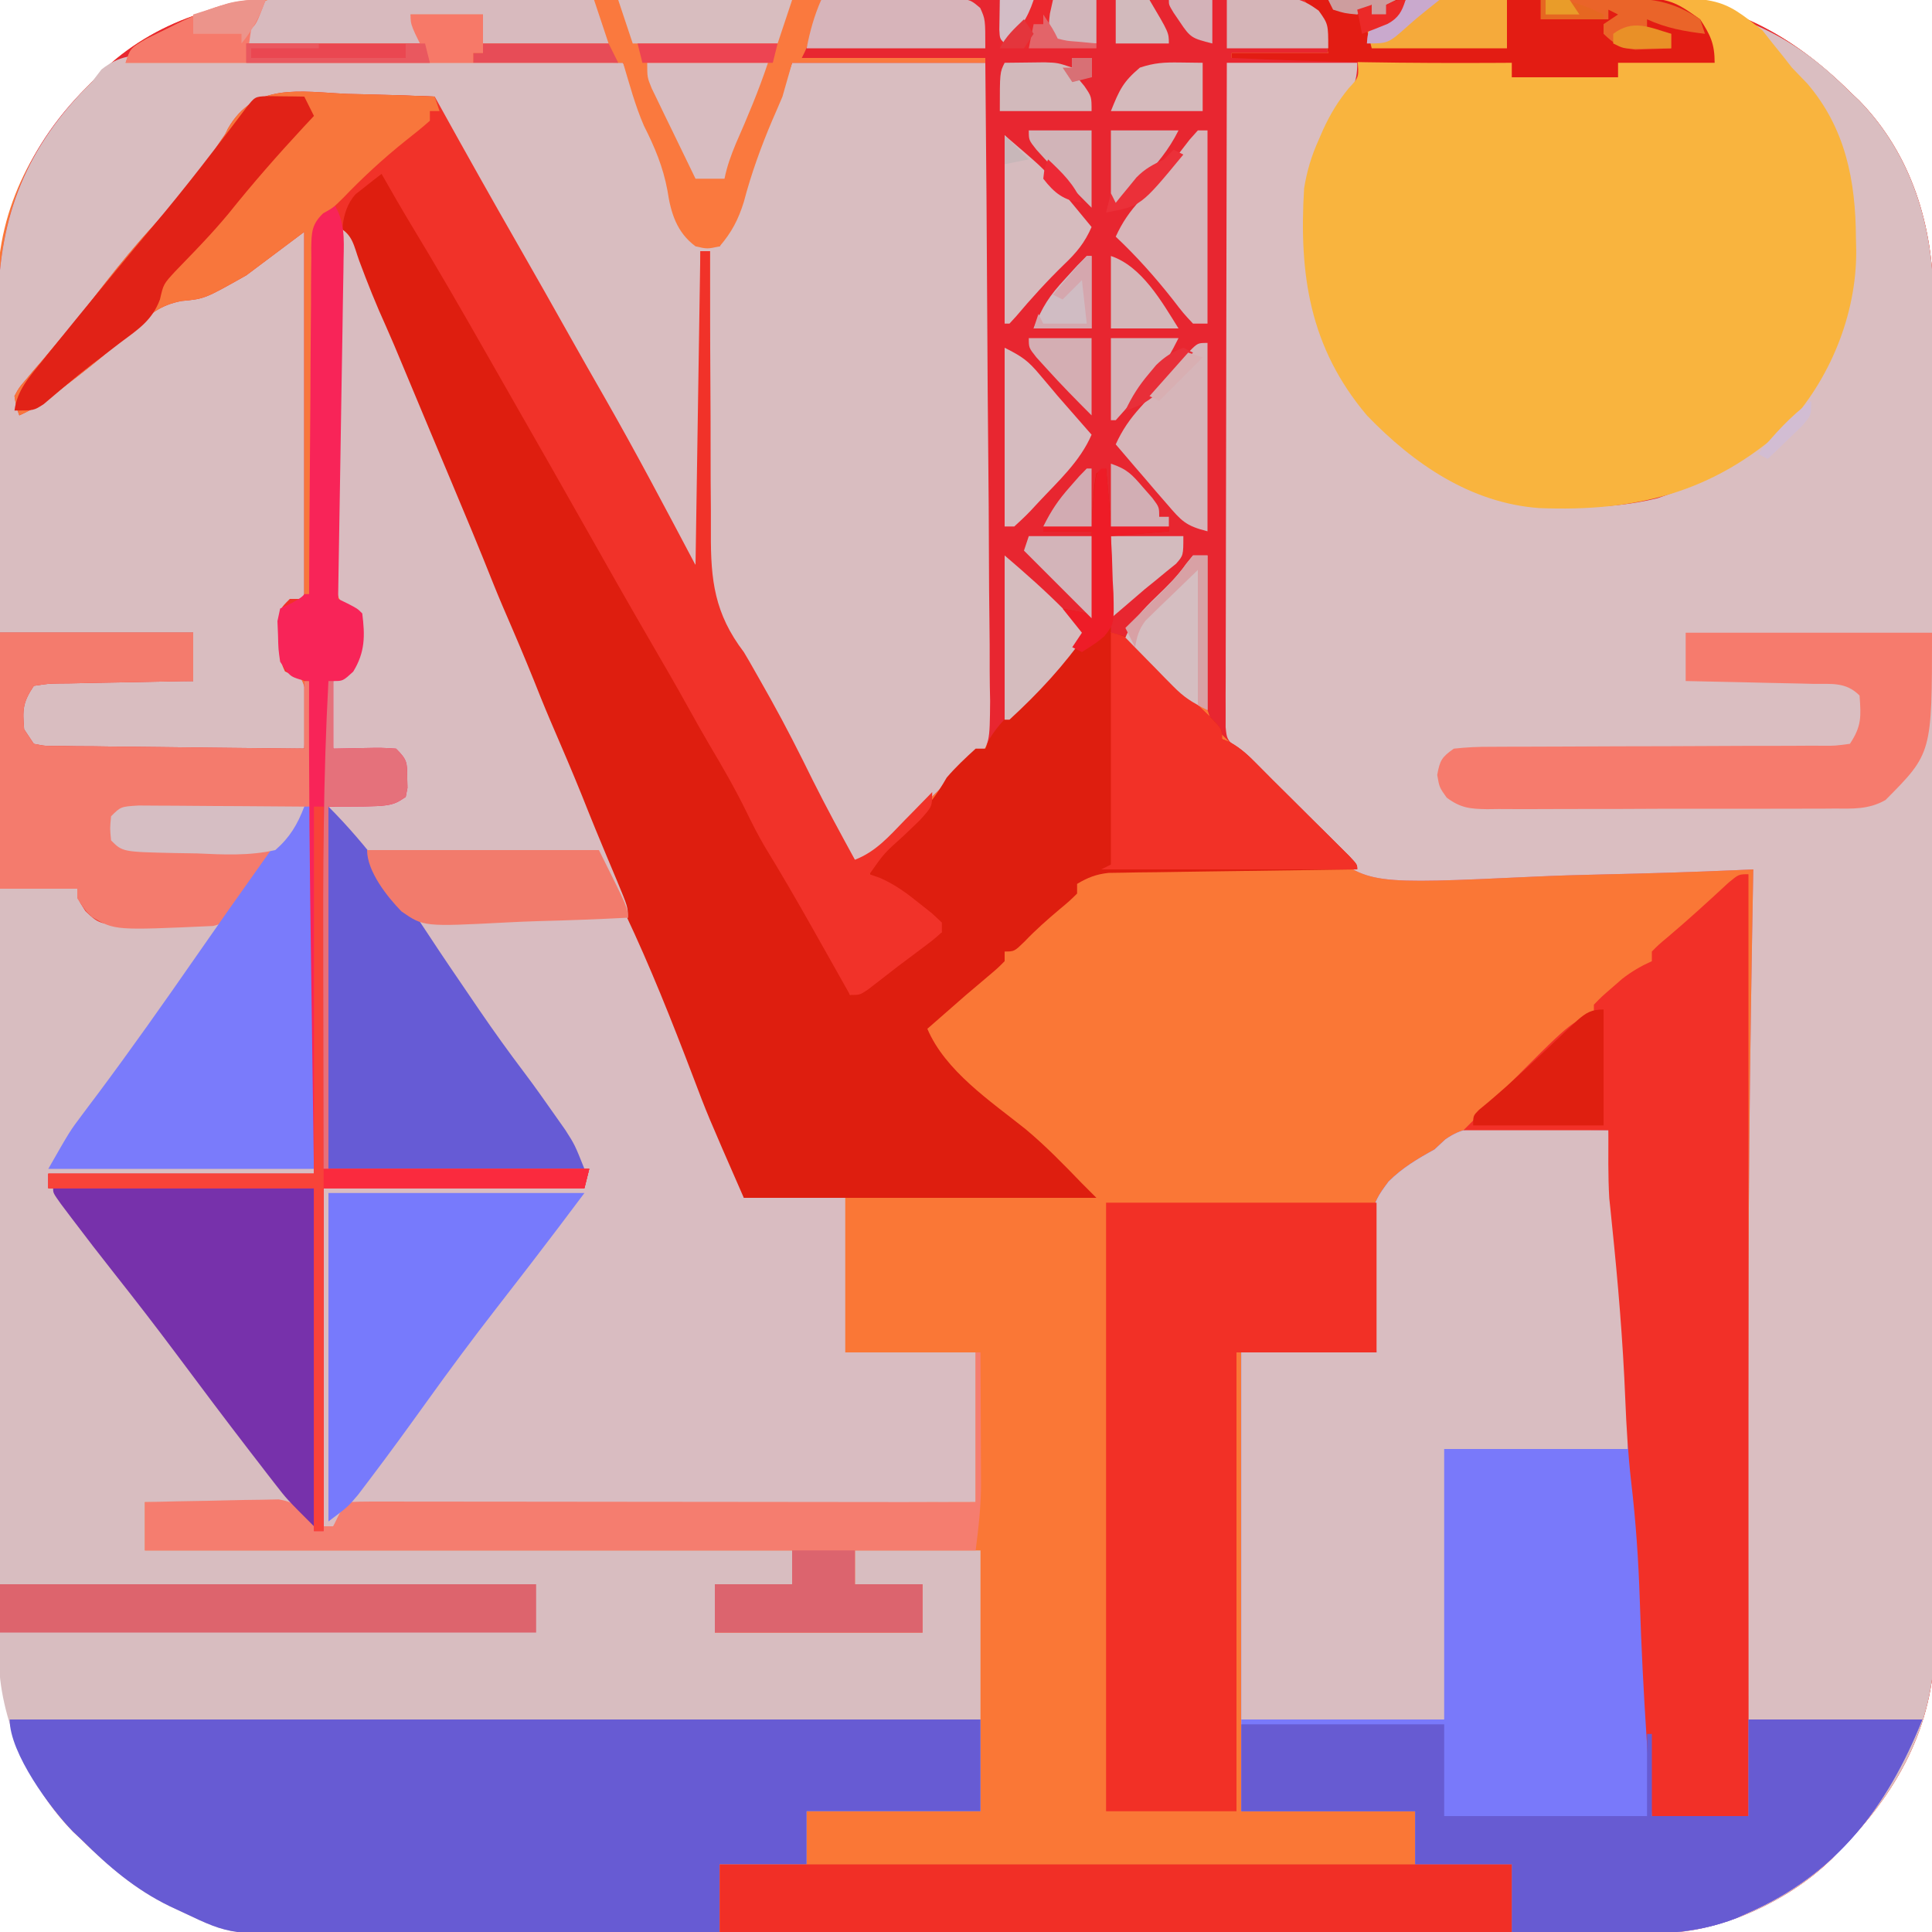 <?xml version="1.0" encoding="UTF-8"?>
<svg version="1.1" xmlns="http://www.w3.org/2000/svg" width="400" height="400">
<path d="M0 0 C1.223 -0.005 2.445 -0.009 3.705 -0.014 C7.086 -0.024 10.468 -0.026 13.849 -0.023 C17.501 -0.023 21.153 -0.034 24.805 -0.043 C31.955 -0.06 39.106 -0.066 46.256 -0.067 C52.071 -0.068 57.886 -0.072 63.701 -0.078 C80.2 -0.096 96.7 -0.105 113.199 -0.103 C114.088 -0.103 114.977 -0.103 115.893 -0.103 C116.783 -0.103 117.673 -0.103 118.59 -0.103 C133.008 -0.102 147.426 -0.121 161.845 -0.149 C176.662 -0.178 191.479 -0.192 206.296 -0.19 C214.609 -0.19 222.923 -0.195 231.236 -0.217 C238.316 -0.235 245.396 -0.239 252.475 -0.226 C256.084 -0.219 259.692 -0.219 263.301 -0.236 C267.222 -0.255 271.143 -0.242 275.065 -0.227 C276.192 -0.237 277.32 -0.248 278.482 -0.258 C295.326 -0.113 309.123 7.601 320.85 19.267 C321.476 19.859 322.103 20.451 322.748 21.06 C333.667 32.251 338.159 47.218 338.117 62.418 C338.122 63.64 338.126 64.863 338.131 66.122 C338.141 69.504 338.143 72.885 338.141 76.267 C338.14 79.919 338.151 83.57 338.161 87.222 C338.177 94.373 338.183 101.523 338.184 108.674 C338.185 114.489 338.189 120.304 338.195 126.119 C338.213 142.618 338.222 159.117 338.221 175.616 C338.221 176.505 338.22 177.394 338.22 178.31 C338.22 179.2 338.22 180.09 338.22 181.007 C338.219 195.426 338.238 209.844 338.267 224.262 C338.295 239.079 338.309 253.896 338.308 268.713 C338.307 277.027 338.312 285.34 338.334 293.654 C338.352 300.734 338.356 307.813 338.343 314.893 C338.336 318.502 338.336 322.11 338.354 325.719 C338.372 329.64 338.36 333.561 338.344 337.482 C338.355 338.61 338.365 339.737 338.375 340.899 C338.23 357.744 330.516 371.541 318.85 383.267 C318.258 383.894 317.666 384.52 317.057 385.166 C305.866 396.085 290.899 400.576 275.7 400.535 C274.477 400.539 273.254 400.544 271.995 400.549 C268.613 400.559 265.232 400.561 261.85 400.558 C258.199 400.558 254.547 400.569 250.895 400.578 C243.744 400.595 236.594 400.6 229.443 400.602 C223.628 400.602 217.813 400.607 211.998 400.613 C195.499 400.631 179 400.64 162.501 400.638 C161.612 400.638 160.723 400.638 159.807 400.638 C158.917 400.638 158.027 400.638 157.11 400.638 C142.692 400.637 128.273 400.656 113.855 400.684 C99.038 400.713 84.221 400.727 69.404 400.725 C61.09 400.724 52.777 400.73 44.463 400.751 C37.384 400.77 30.304 400.774 23.224 400.76 C19.616 400.754 16.007 400.754 12.399 400.771 C8.477 400.79 4.556 400.777 0.635 400.762 C-0.493 400.772 -1.62 400.782 -2.782 400.793 C-19.627 400.648 -33.423 392.934 -45.15 381.267 C-46.09 380.38 -46.09 380.38 -47.049 379.474 C-57.968 368.284 -62.459 353.317 -62.418 338.117 C-62.422 336.895 -62.427 335.672 -62.431 334.412 C-62.442 331.031 -62.443 327.65 -62.441 324.268 C-62.441 320.616 -62.452 316.964 -62.461 313.313 C-62.478 306.162 -62.483 299.011 -62.484 291.861 C-62.485 286.046 -62.489 280.231 -62.496 274.416 C-62.513 257.917 -62.523 241.418 -62.521 224.919 C-62.521 224.03 -62.521 223.141 -62.521 222.225 C-62.521 221.335 -62.521 220.445 -62.521 219.527 C-62.52 205.109 -62.539 190.691 -62.567 176.273 C-62.596 161.456 -62.61 146.639 -62.608 131.822 C-62.607 123.508 -62.613 115.195 -62.634 106.881 C-62.652 99.801 -62.657 92.722 -62.643 85.642 C-62.637 82.033 -62.637 78.425 -62.654 74.816 C-62.673 70.895 -62.66 66.974 -62.645 63.053 C-62.655 61.925 -62.665 60.797 -62.676 59.636 C-62.53 42.791 -54.817 28.994 -43.15 17.267 C-42.559 16.641 -41.967 16.014 -41.357 15.369 C-30.167 4.45 -15.199 -0.041 0 0 Z " fill="#FA7736" transform="translate(62.15,-0.267)"/>
<path d="M0 0 C1.223 -0.005 2.445 -0.009 3.705 -0.014 C7.086 -0.024 10.468 -0.026 13.849 -0.023 C17.501 -0.023 21.153 -0.034 24.805 -0.043 C31.955 -0.06 39.106 -0.066 46.256 -0.067 C52.071 -0.068 57.886 -0.072 63.701 -0.078 C80.2 -0.096 96.7 -0.105 113.199 -0.103 C114.088 -0.103 114.977 -0.103 115.893 -0.103 C116.783 -0.103 117.673 -0.103 118.59 -0.103 C133.008 -0.102 147.426 -0.121 161.845 -0.149 C176.662 -0.178 191.479 -0.192 206.296 -0.19 C214.609 -0.19 222.923 -0.195 231.236 -0.217 C238.316 -0.235 245.396 -0.239 252.475 -0.226 C256.084 -0.219 259.692 -0.219 263.301 -0.236 C267.222 -0.255 271.143 -0.242 275.065 -0.227 C276.192 -0.237 277.32 -0.248 278.482 -0.258 C295.326 -0.113 309.123 7.601 320.85 19.267 C321.476 19.859 322.103 20.451 322.748 21.06 C333.667 32.251 338.159 47.218 338.117 62.418 C338.122 63.64 338.126 64.863 338.131 66.122 C338.141 69.504 338.143 72.885 338.141 76.267 C338.14 79.919 338.151 83.57 338.161 87.222 C338.177 94.373 338.183 101.523 338.184 108.674 C338.185 114.489 338.189 120.304 338.195 126.119 C338.213 142.618 338.222 159.117 338.221 175.616 C338.221 176.505 338.22 177.394 338.22 178.31 C338.22 179.2 338.22 180.09 338.22 181.007 C338.219 195.426 338.238 209.844 338.267 224.262 C338.295 239.079 338.309 253.896 338.308 268.713 C338.307 277.027 338.312 285.34 338.334 293.654 C338.352 300.734 338.356 307.813 338.343 314.893 C338.336 318.502 338.336 322.11 338.354 325.719 C338.372 329.64 338.36 333.561 338.344 337.482 C338.355 338.61 338.365 339.737 338.375 340.899 C338.23 357.744 330.516 371.541 318.85 383.267 C318.258 383.894 317.666 384.52 317.057 385.166 C308.112 393.893 293.9 400.497 281.415 400.494 C280.642 400.484 279.869 400.473 279.072 400.463 C278.261 400.46 277.45 400.457 276.614 400.454 C274.047 400.443 271.48 400.418 268.912 400.392 C267.162 400.382 265.411 400.373 263.66 400.365 C259.39 400.343 255.12 400.309 250.85 400.267 C250.85 395.647 250.85 391.027 250.85 386.267 C244.25 386.267 237.65 386.267 230.85 386.267 C230.85 382.637 230.85 379.007 230.85 375.267 C218.97 375.267 207.09 375.267 194.85 375.267 C194.85 343.917 194.85 312.567 194.85 280.267 C204.09 280.267 213.33 280.267 222.85 280.267 C222.711 278.157 222.571 276.047 222.428 273.873 C221.216 250.461 221.216 250.461 225.346 244.9 C228.152 242.094 231.376 240.172 234.85 238.267 C235.589 237.58 236.328 236.893 237.09 236.185 C240.652 233.71 242.813 233.806 247.119 233.877 C248.141 233.885 248.141 233.885 249.183 233.894 C251.343 233.916 253.502 233.966 255.662 234.017 C257.133 234.038 258.604 234.056 260.074 234.072 C263.667 234.116 267.258 234.185 270.85 234.267 C270.935 235.382 271.021 236.496 271.109 237.645 C271.429 241.803 271.753 245.96 272.077 250.118 C272.216 251.913 272.355 253.709 272.493 255.504 C272.692 258.093 272.893 260.682 273.096 263.271 C273.156 264.066 273.217 264.861 273.279 265.681 C273.639 270.243 274.192 274.736 274.85 279.267 C274.96 280.802 275.045 282.339 275.096 283.877 C275.129 284.716 275.162 285.555 275.196 286.42 C275.255 288.105 275.312 289.789 275.367 291.474 C275.605 297.424 276.155 303.299 276.815 309.213 C277.829 318.416 278.422 327.609 278.855 336.857 C278.975 339.399 279.105 341.941 279.237 344.482 C279.765 355.091 279.93 365.645 279.85 376.267 C286.45 376.267 293.05 376.267 299.85 376.267 C299.842 371.358 299.842 371.358 299.834 366.35 C299.811 351.052 299.797 335.753 299.787 320.455 C299.787 319.768 299.786 319.081 299.786 318.372 C299.764 282.314 299.806 246.26 300.35 210.205 C300.368 209.015 300.368 209.015 300.386 207.801 C300.526 198.623 300.678 189.445 300.85 180.267 C299.375 180.334 299.375 180.334 297.871 180.402 C288.52 180.811 279.17 181.109 269.812 181.304 C265.002 181.407 260.199 181.547 255.393 181.776 C221.2 183.364 221.2 183.364 211.922 175.902 C207.518 171.852 203.857 167.43 200.446 162.525 C198.481 159.746 196.345 157.571 193.85 155.267 C188.961 150.601 188.961 150.601 187.85 147.267 C186.536 146.564 185.199 145.9 183.85 145.267 C182.25 143.863 182.25 143.863 180.721 142.264 C180.161 141.688 179.601 141.112 179.024 140.519 C178.451 139.921 177.878 139.322 177.287 138.705 C176.145 137.512 174.998 136.323 173.846 135.139 C173.342 134.612 172.839 134.085 172.32 133.543 C170.759 132.025 170.759 132.025 167.85 131.267 C166.714 128.995 166.734 127.76 166.752 125.24 C166.755 124.448 166.759 123.656 166.762 122.84 C166.77 122.011 166.779 121.183 166.787 120.33 C166.792 119.506 166.796 118.681 166.801 117.832 C166.81 116.297 166.82 114.763 166.834 113.229 C166.862 109.798 166.704 106.491 166.35 103.08 C166.257 102.179 166.164 101.278 166.069 100.349 C165.996 99.662 165.924 98.975 165.85 98.267 C165.789 98.966 165.729 99.665 165.666 100.385 C165.582 101.295 165.499 102.205 165.412 103.142 C165.29 104.5 165.29 104.5 165.166 105.885 C164.85 108.267 164.85 108.267 163.85 110.267 C163.767 111.643 163.742 113.022 163.752 114.4 C163.755 115.206 163.759 116.012 163.762 116.842 C163.77 117.683 163.779 118.525 163.787 119.392 C163.794 120.667 163.794 120.667 163.801 121.967 C163.813 124.067 163.831 126.167 163.85 128.267 C162.2 127.937 160.55 127.607 158.85 127.267 C160.83 129.742 160.83 129.742 162.85 132.267 C162.125 133.052 161.401 133.838 160.654 134.646 C159.678 135.707 158.701 136.769 157.725 137.83 C157.218 138.381 156.711 138.931 156.188 139.499 C153.611 142.308 151.086 145.136 148.662 148.08 C146.715 150.387 144.669 152.34 142.362 154.283 C136.926 158.988 131.907 164.102 126.85 169.205 C125.875 170.185 124.9 171.165 123.924 172.144 C121.564 174.516 119.206 176.891 116.85 179.267 C113.426 178.126 113.32 177.831 111.791 174.787 C111.411 174.046 111.031 173.305 110.64 172.541 C110.032 171.323 110.032 171.323 109.412 170.08 C108.525 168.346 107.635 166.613 106.744 164.881 C106.042 163.509 106.042 163.509 105.325 162.11 C102.823 157.289 100.211 152.529 97.6 147.767 C97.117 146.885 96.634 146.004 96.137 145.095 C95.194 143.372 94.25 141.649 93.305 139.928 C92.262 138.021 91.225 136.112 90.192 134.201 C89.651 133.202 89.11 132.203 88.553 131.174 C88.06 130.259 87.566 129.344 87.058 128.402 C86.023 126.351 86.023 126.351 84.85 125.267 C84.755 122.998 84.732 120.725 84.736 118.453 C84.736 117.741 84.736 117.028 84.736 116.295 C84.737 113.93 84.744 111.566 84.752 109.201 C84.754 107.566 84.755 105.931 84.756 104.295 C84.76 99.983 84.77 95.671 84.781 91.359 C84.791 86.962 84.796 82.565 84.801 78.168 C84.812 69.534 84.829 60.901 84.85 52.267 C84.19 52.267 83.53 52.267 82.85 52.267 C82.85 74.047 82.85 95.827 82.85 118.267 C80.289 115.706 79.036 114.065 77.389 110.971 C76.924 110.105 76.458 109.24 75.979 108.349 C75.483 107.414 74.986 106.48 74.475 105.517 C69.559 96.378 64.524 87.317 59.391 78.298 C56.341 72.931 53.35 67.537 50.404 62.113 C47.611 56.998 44.76 51.915 41.912 46.83 C41.33 45.788 40.748 44.746 40.149 43.672 C36.567 37.274 32.904 30.935 29.133 24.646 C27.85 22.267 27.85 22.267 27.85 20.267 C22.78 20.062 17.72 19.952 12.646 19.926 C10.926 19.904 9.206 19.857 7.488 19.784 C-2.232 19.164 -2.232 19.164 -10.996 22.627 C-14.264 25.905 -16.745 29.605 -19.106 33.569 C-20.591 35.984 -22.35 38.143 -24.15 40.33 C-25.1 41.515 -25.1 41.515 -26.068 42.724 C-28.495 45.688 -30.977 48.604 -33.463 51.517 C-38.318 57.211 -42.967 63.046 -47.556 68.955 C-50.547 72.8 -53.657 76.547 -56.787 80.279 C-58.433 82.278 -58.433 82.278 -58.15 85.267 C-55.327 83.954 -53.011 82.489 -50.611 80.51 C-49.953 79.97 -49.295 79.43 -48.617 78.874 C-47.927 78.303 -47.237 77.731 -46.525 77.142 C-45.81 76.56 -45.095 75.978 -44.359 75.378 C-41.273 72.862 -38.22 70.329 -35.228 67.701 C-30.371 63.501 -27.018 61.665 -20.662 60.806 C-12.986 59.159 -6.89 53.29 -1.15 48.267 C-0.49 48.267 0.17 48.267 0.85 48.267 C0.85 73.347 0.85 98.427 0.85 124.267 C-1.13 125.257 -1.13 125.257 -3.15 126.267 C-3.259 128.016 -3.336 129.767 -3.4 131.517 C-3.447 132.492 -3.493 133.466 -3.541 134.471 C-3.447 137.398 -3.447 137.398 -1.141 138.989 C1.648 142.18 1.254 144.353 1.1 148.517 C1.064 149.781 1.028 151.044 0.99 152.346 C0.944 153.31 0.898 154.274 0.85 155.267 C-6.4 155.36 -13.649 155.431 -20.899 155.475 C-24.266 155.496 -27.632 155.524 -30.998 155.569 C-34.868 155.618 -38.737 155.64 -42.607 155.658 C-43.817 155.679 -45.026 155.699 -46.272 155.721 C-47.393 155.721 -48.514 155.721 -49.669 155.722 C-50.657 155.73 -51.645 155.739 -52.663 155.748 C-55.15 155.267 -55.15 155.267 -56.969 153.427 C-58.573 150.495 -58.562 148.564 -58.15 145.267 C-57.096 143.104 -57.096 143.104 -55.15 141.267 C-52.503 140.911 -50.278 140.8 -47.638 140.877 C-46.91 140.882 -46.182 140.888 -45.432 140.894 C-43.108 140.916 -40.786 140.967 -38.463 141.017 C-36.887 141.037 -35.31 141.056 -33.734 141.072 C-29.872 141.116 -26.011 141.185 -22.15 141.267 C-22.15 137.967 -22.15 134.667 -22.15 131.267 C-35.35 131.267 -48.55 131.267 -62.15 131.267 C-62.311 111.534 -62.311 111.534 -62.346 103.06 C-62.369 97.3 -62.397 91.54 -62.452 85.78 C-62.496 81.131 -62.519 76.482 -62.53 71.833 C-62.537 70.067 -62.551 68.302 -62.573 66.537 C-62.791 48.104 -58.455 33.209 -45.412 19.541 C-44.666 18.791 -43.919 18.04 -43.15 17.267 C-42.559 16.641 -41.967 16.014 -41.357 15.369 C-30.167 4.45 -15.199 -0.041 0 0 Z " fill="#E82630" transform="translate(62.15,-0.267)"/>
<path d="M0 0 C7.999 3.387 13.864 7.895 20 14 C20.628 14.593 21.256 15.186 21.902 15.797 C32.819 26.986 37.309 41.954 37.267 57.15 C37.272 58.373 37.276 59.595 37.281 60.855 C37.292 64.237 37.293 67.618 37.291 70.999 C37.29 74.651 37.301 78.303 37.311 81.955 C37.327 89.105 37.333 96.256 37.334 103.407 C37.335 109.222 37.339 115.037 37.346 120.851 C37.363 137.351 37.372 153.85 37.371 170.349 C37.371 171.238 37.371 172.127 37.371 173.043 C37.371 173.933 37.37 174.823 37.37 175.74 C37.37 190.158 37.389 204.576 37.417 218.995 C37.446 233.812 37.459 248.629 37.458 263.446 C37.457 271.759 37.462 280.073 37.484 288.386 C37.502 295.466 37.507 302.546 37.493 309.626 C37.487 313.234 37.486 316.843 37.504 320.451 C37.522 324.373 37.51 328.293 37.494 332.215 C37.505 333.342 37.515 334.47 37.526 335.632 C37.38 352.476 29.666 366.273 18 378 C17.408 378.626 16.817 379.253 16.207 379.898 C7.262 388.626 -6.95 395.229 -19.434 395.227 C-20.208 395.216 -20.981 395.206 -21.777 395.195 C-22.589 395.192 -23.4 395.19 -24.236 395.187 C-26.803 395.176 -29.37 395.151 -31.938 395.125 C-33.688 395.115 -35.439 395.106 -37.189 395.098 C-41.46 395.076 -45.73 395.041 -50 395 C-50 390.38 -50 385.76 -50 381 C-56.6 381 -63.2 381 -70 381 C-70 377.37 -70 373.74 -70 370 C-81.88 370 -93.76 370 -106 370 C-106 338.65 -106 307.3 -106 275 C-96.76 275 -87.52 275 -78 275 C-78.209 271.835 -78.209 271.835 -78.422 268.605 C-79.633 245.194 -79.633 245.194 -75.504 239.633 C-72.697 236.827 -69.474 234.905 -66 233 C-65.261 232.313 -64.521 231.626 -63.76 230.918 C-60.198 228.443 -58.037 228.538 -53.73 228.609 C-52.709 228.618 -52.709 228.618 -51.667 228.627 C-49.506 228.649 -47.348 228.699 -45.188 228.75 C-43.717 228.77 -42.246 228.788 -40.775 228.805 C-37.183 228.849 -33.592 228.918 -30 229 C-29.914 230.114 -29.829 231.229 -29.74 232.377 C-29.42 236.535 -29.097 240.693 -28.773 244.851 C-28.634 246.646 -28.495 248.441 -28.357 250.237 C-28.158 252.826 -27.956 255.415 -27.754 258.004 C-27.693 258.799 -27.633 259.594 -27.571 260.413 C-27.211 264.976 -26.658 269.469 -26 274 C-25.89 275.535 -25.805 277.072 -25.754 278.609 C-25.721 279.449 -25.688 280.288 -25.654 281.152 C-25.595 282.837 -25.537 284.522 -25.482 286.207 C-25.245 292.156 -24.694 298.032 -24.035 303.945 C-23.021 313.149 -22.428 322.342 -21.995 331.589 C-21.875 334.132 -21.745 336.673 -21.613 339.215 C-21.085 349.824 -20.92 360.377 -21 371 C-14.4 371 -7.8 371 -1 371 C-1.005 367.727 -1.01 364.455 -1.016 361.083 C-1.039 345.784 -1.053 330.486 -1.062 315.188 C-1.063 314.5 -1.063 313.813 -1.064 313.105 C-1.086 277.047 -1.044 240.993 -0.5 204.938 C-0.488 204.144 -0.476 203.351 -0.464 202.534 C-0.324 193.356 -0.171 184.178 0 175 C-1.474 175.067 -1.474 175.067 -2.978 175.135 C-12.33 175.543 -21.68 175.841 -31.038 176.036 C-35.848 176.14 -40.651 176.28 -45.457 176.509 C-79.65 178.097 -79.65 178.097 -88.928 170.635 C-93.331 166.586 -96.992 162.165 -100.401 157.26 C-102.364 154.485 -104.511 152.303 -107 150 C-109 148 -109 148 -109.246 145.567 C-109.244 144.537 -109.242 143.506 -109.241 142.445 C-109.243 141.264 -109.246 140.083 -109.249 138.867 C-109.242 137.565 -109.234 136.263 -109.227 134.921 C-109.226 133.542 -109.227 132.162 -109.228 130.783 C-109.229 127.031 -109.217 123.279 -109.203 119.527 C-109.19 115.609 -109.189 111.69 -109.187 107.772 C-109.181 100.349 -109.164 92.926 -109.144 85.502 C-109.122 77.053 -109.111 68.603 -109.101 60.153 C-109.08 42.769 -109.043 25.384 -109 8 C-100.09 8 -91.18 8 -82 8 C-82 12.479 -83.026 13.511 -85.625 16.938 C-93.418 28.627 -93.699 44.426 -91.316 57.852 C-87.094 72.533 -77.923 84.714 -64.777 92.531 C-51.307 99.655 -34.71 101.83 -19.762 98.129 C-4.56 92.972 7.353 83.89 14.746 69.633 C18.846 60.96 20.197 54.252 20.25 44.75 C20.271 43.846 20.291 42.943 20.312 42.012 C20.348 35.776 19.348 30.765 17 25 C16.397 23.457 16.397 23.457 15.781 21.883 C12.344 14.485 8.117 9.628 2.195 4.18 C1.109 3.101 1.109 3.101 0 2 C0 1.34 0 0.68 0 0 Z " fill="#DABEC1" transform="translate(363,5)"/>
<path d="M0 0 C0.66 0 1.32 0 2 0 C2 25.08 2 50.16 2 76 C-16.15 76 -34.3 76 -53 76 C-53 76.99 -53 77.98 -53 79 C-34.85 79 -16.7 79 2 79 C2 102.1 2 125.2 2 149 C0.68 147.68 -0.64 146.36 -2 145 C-5.379 144.358 -5.379 144.358 -9.172 144.391 C-9.854 144.374 -10.537 144.358 -11.24 144.341 C-13.41 144.292 -15.579 144.271 -17.75 144.25 C-19.225 144.222 -20.701 144.192 -22.176 144.16 C-25.784 144.086 -29.391 144.037 -33 144 C-33 147.3 -33 150.6 -33 154 C11.22 154 55.44 154 101 154 C101 156.31 101 158.62 101 161 C95.72 161 90.44 161 85 161 C85 164.3 85 167.6 85 171 C99.19 171 113.38 171 128 171 C128 167.7 128 164.4 128 161 C123.38 161 118.76 161 114 161 C114 158.69 114 156.38 114 154 C122.58 154 131.16 154 140 154 C140 171.82 140 189.64 140 208 C128.12 208 116.24 208 104 208 C104 211.63 104 215.26 104 219 C98.06 219 92.12 219 86 219 C86 223.62 86 228.24 86 233 C73.299 233.093 60.599 233.164 47.898 233.207 C41.999 233.228 36.101 233.256 30.203 233.302 C24.503 233.345 18.804 233.369 13.105 233.38 C10.937 233.387 8.77 233.401 6.603 233.423 C-15.222 233.633 -15.222 233.633 -25 229 C-25.974 228.544 -26.948 228.089 -27.951 227.619 C-34.987 224.181 -40.477 219.495 -46 214 C-46.94 213.112 -46.94 213.112 -47.898 212.207 C-56.869 203.014 -63.26 188.624 -63.241 175.856 C-63.242 175.172 -63.244 174.489 -63.246 173.784 C-63.249 171.512 -63.238 169.239 -63.227 166.967 C-63.226 165.331 -63.227 163.694 -63.228 162.058 C-63.229 157.628 -63.217 153.199 -63.203 148.77 C-63.19 144.136 -63.189 139.502 -63.187 134.869 C-63.181 126.1 -63.164 117.331 -63.144 108.562 C-63.122 98.577 -63.111 88.591 -63.101 78.606 C-63.08 58.071 -63.045 37.535 -63 17 C-60.394 16.865 -57.795 16.766 -55.188 16.688 C-54.45 16.646 -53.712 16.604 -52.951 16.561 C-50.793 16.512 -50.793 16.512 -47 17 C-45.113 19.457 -45.113 19.457 -44 22 C-41.318 23.341 -39.116 23.215 -36.117 23.316 C-34.951 23.358 -33.784 23.4 -32.582 23.443 C-31.359 23.483 -30.135 23.522 -28.875 23.562 C-27.644 23.606 -26.413 23.649 -25.145 23.693 C-22.096 23.8 -19.048 23.902 -16 24 C-15.716 23.245 -15.432 22.489 -15.14 21.711 C-14.169 19.402 -13.215 17.635 -11.758 15.625 C-11.331 15.032 -10.904 14.439 -10.465 13.828 C-10.023 13.225 -9.581 12.622 -9.125 12 C-8.691 11.397 -8.256 10.793 -7.809 10.172 C-2.577 2.946 -2.577 2.946 0 0 Z " fill="#D8BDC0" transform="translate(63,167)"/>
<path d="M0 0 C1.537 0.014 1.537 0.014 3.106 0.027 C6.488 0.063 9.869 0.135 13.251 0.206 C15.598 0.238 17.945 0.268 20.292 0.295 C26.465 0.373 32.638 0.481 38.811 0.596 C45.112 0.708 51.413 0.791 57.714 0.876 C70.074 1.048 82.434 1.252 94.794 1.476 C95.898 3.997 97.002 6.517 98.106 9.038 C98.415 9.743 98.724 10.447 99.042 11.173 C99.659 12.584 100.276 13.995 100.891 15.407 C101.485 16.768 102.081 18.128 102.681 19.487 C104.029 22.572 105.109 25.156 105.231 28.538 C105.861 32.947 106.867 35.143 109.794 38.476 C112.421 39.438 112.421 39.438 114.794 39.476 C115.082 38.878 115.371 38.28 115.669 37.663 C116.794 35.476 116.794 35.476 118.794 32.476 C119.118 30.965 119.383 29.442 119.606 27.913 C120.312 24.078 121.364 20.994 123.169 17.538 C126.367 11.637 126.367 11.637 129.794 1.476 C142.994 1.476 156.194 1.476 169.794 1.476 C169.974 19.869 170.122 38.262 170.208 56.657 C170.249 65.198 170.306 73.738 170.397 82.279 C170.477 89.724 170.529 97.169 170.546 104.615 C170.557 108.556 170.581 112.497 170.64 116.438 C170.694 120.151 170.711 123.862 170.699 127.575 C170.702 129.581 170.745 131.588 170.789 133.593 C170.71 142.263 170.71 142.263 168.038 145.8 C166.039 147.563 164.024 149.024 161.794 150.476 C160.275 151.924 158.772 153.389 157.294 154.878 C156.552 155.623 155.811 156.367 155.048 157.134 C154.304 157.886 153.56 158.638 152.794 159.413 C151.632 160.582 151.632 160.582 150.446 161.775 C148.56 163.673 146.676 165.573 144.794 167.476 C141.37 166.335 141.264 166.039 139.735 162.995 C139.355 162.254 138.975 161.513 138.584 160.749 C137.976 159.531 137.976 159.531 137.356 158.288 C136.469 156.554 135.579 154.821 134.688 153.089 C133.986 151.717 133.986 151.717 133.269 150.318 C130.767 145.497 128.155 140.738 125.544 135.976 C125.061 135.094 124.578 134.212 124.081 133.303 C123.138 131.58 122.194 129.858 121.249 128.136 C120.206 126.23 119.169 124.321 118.135 122.409 C117.595 121.41 117.054 120.411 116.497 119.382 C116.003 118.467 115.51 117.553 115.002 116.611 C113.967 114.56 113.967 114.56 112.794 113.476 C112.699 111.206 112.676 108.933 112.68 106.661 C112.68 105.949 112.68 105.237 112.68 104.503 C112.68 102.138 112.688 99.774 112.696 97.409 C112.698 95.774 112.699 94.139 112.7 92.504 C112.704 88.191 112.714 83.879 112.725 79.567 C112.735 75.17 112.74 70.773 112.745 66.376 C112.756 57.743 112.773 49.109 112.794 40.476 C112.134 40.476 111.474 40.476 110.794 40.476 C110.794 62.256 110.794 84.036 110.794 106.476 C108.233 103.915 106.98 102.274 105.333 99.179 C104.868 98.314 104.402 97.449 103.923 96.557 C103.427 95.623 102.93 94.688 102.419 93.726 C97.503 84.587 92.468 75.525 87.335 66.506 C84.285 61.14 81.294 55.746 78.347 50.322 C75.555 45.206 72.704 40.123 69.856 35.038 C69.274 33.996 68.692 32.954 68.093 31.88 C64.511 25.482 60.848 19.143 57.077 12.854 C55.794 10.476 55.794 10.476 55.794 8.476 C50.724 8.271 45.664 8.161 40.59 8.134 C38.87 8.112 37.15 8.065 35.432 7.992 C25.712 7.373 25.712 7.373 16.948 10.835 C13.68 14.113 11.199 17.813 8.838 21.777 C7.353 24.193 5.594 26.352 3.794 28.538 C3.161 29.329 2.528 30.119 1.876 30.933 C-0.551 33.897 -3.033 36.812 -5.519 39.726 C-10.374 45.42 -15.023 51.254 -19.613 57.163 C-22.603 61.009 -25.713 64.755 -28.843 68.488 C-30.489 70.486 -30.489 70.486 -30.206 73.476 C-27.383 72.162 -25.067 70.698 -22.667 68.718 C-22.009 68.178 -21.351 67.639 -20.674 67.083 C-19.983 66.511 -19.293 65.94 -18.581 65.351 C-17.866 64.768 -17.151 64.186 -16.415 63.586 C-13.329 61.07 -10.276 58.537 -7.284 55.909 C-2.427 51.709 0.926 49.873 7.282 49.015 C14.958 47.367 21.054 41.498 26.794 36.476 C27.454 36.476 28.114 36.476 28.794 36.476 C28.794 61.556 28.794 86.636 28.794 112.476 C26.814 113.466 26.814 113.466 24.794 114.476 C24.685 116.224 24.608 117.975 24.544 119.726 C24.497 120.7 24.451 121.675 24.403 122.679 C24.497 125.606 24.497 125.606 26.802 127.198 C29.591 130.389 29.198 132.561 29.044 136.726 C29.008 137.989 28.972 139.252 28.934 140.554 C28.888 141.518 28.842 142.482 28.794 143.476 C21.544 143.568 14.295 143.64 7.045 143.683 C3.678 143.704 0.312 143.732 -3.054 143.778 C-6.924 143.826 -10.793 143.849 -14.663 143.866 C-15.873 143.887 -17.082 143.908 -18.328 143.929 C-19.449 143.929 -20.57 143.93 -21.725 143.93 C-22.713 143.939 -23.701 143.948 -24.72 143.957 C-27.206 143.476 -27.206 143.476 -29.025 141.635 C-30.629 138.703 -30.618 136.772 -30.206 133.476 C-29.152 131.313 -29.152 131.313 -27.206 129.476 C-24.559 129.119 -22.334 129.008 -19.695 129.085 C-18.966 129.091 -18.238 129.097 -17.488 129.102 C-15.164 129.125 -12.842 129.175 -10.519 129.226 C-8.943 129.246 -7.366 129.264 -5.79 129.281 C-1.928 129.325 1.932 129.394 5.794 129.476 C5.794 126.176 5.794 122.876 5.794 119.476 C-7.406 119.476 -20.606 119.476 -34.206 119.476 C-34.367 99.742 -34.367 99.742 -34.402 91.269 C-34.425 85.508 -34.453 79.748 -34.508 73.988 C-34.552 69.339 -34.576 64.69 -34.586 60.041 C-34.593 58.276 -34.607 56.511 -34.629 54.745 C-34.849 36.189 -30.427 21.595 -17.452 7.765 C-16.711 7.01 -15.97 6.254 -15.206 5.476 C-14.215 4.182 -14.215 4.182 -13.204 2.863 C-8.874 -0.585 -5.379 -0.153 0 0 Z " fill="#D9BDC0" transform="translate(34.206,11.524)"/>
<path d="M0 0 C3.048 1.524 3.231 3.851 4.375 7 C6.089 11.605 7.883 16.114 9.922 20.583 C11.062 23.139 12.143 25.715 13.215 28.301 C15.197 33.072 17.189 37.839 19.191 42.602 C19.749 43.93 20.307 45.258 20.865 46.586 C21.716 48.611 22.567 50.636 23.419 52.66 C26.384 59.711 29.328 66.766 32.148 73.876 C33.378 76.942 34.685 79.97 36 83 C38.054 87.765 40.032 92.549 41.938 97.375 C43.245 100.604 44.621 103.801 46 107 C48.034 111.722 50.005 116.458 51.898 121.238 C55.398 130.011 59.03 138.729 62.723 147.422 C63.201 148.549 63.68 149.676 64.174 150.838 C65.115 153.051 66.058 155.263 67.004 157.475 C69.757 163.944 72.363 170.45 74.839 177.031 C76.695 181.777 78.852 186.38 81 191 C84 197.526 84 197.526 84 201 C90.93 201 97.86 201 105 201 C105 211.56 105 222.12 105 233 C113.91 233 122.82 233 132 233 C132 243.23 132 253.46 132 264 C128.078 264.009 124.155 264.019 120.114 264.028 C107.178 264.062 94.242 264.117 81.306 264.184 C73.46 264.224 65.614 264.256 57.768 264.271 C50.931 264.284 44.094 264.311 37.257 264.355 C33.635 264.377 30.014 264.393 26.393 264.392 C22.353 264.391 18.314 264.421 14.274 264.454 C12.467 264.447 12.467 264.447 10.623 264.439 C8.976 264.46 8.976 264.46 7.296 264.481 C6.34 264.485 5.384 264.488 4.399 264.492 C1.292 265.15 0.699 266.417 -1 269 C-1.66 269 -2.32 269 -3 269 C-3 245.9 -3 222.8 -3 199 C23.73 198.505 23.73 198.505 51 198 C51.33 197.01 51.66 196.02 52 195 C34.18 195 16.36 195 -2 195 C-2 170.25 -2 145.5 -2 120 C4.435 119.505 4.435 119.505 11 119 C11.99 118.505 11.99 118.505 13 118 C13.021 116.701 13.041 115.401 13.062 114.062 C13.074 113.332 13.086 112.601 13.098 111.848 C13.206 109.983 13.206 109.983 12 109 C9.817 108.765 7.628 108.586 5.438 108.438 C4.24 108.354 3.042 108.27 1.809 108.184 C0.882 108.123 -0.045 108.062 -1 108 C-1.286 103.3 -1.456 98.692 -1 94 C1.5 91.188 1.5 91.188 4 89 C4.67 85.918 4.829 83.053 4 80 C3.007 79.422 3.007 79.422 1.993 78.833 C0 77 0 77 -0.481 73.716 C-0.493 72.341 -0.482 70.966 -0.454 69.591 C-0.455 68.84 -0.455 68.088 -0.456 67.314 C-0.453 64.83 -0.422 62.347 -0.391 59.863 C-0.383 58.141 -0.377 56.419 -0.373 54.697 C-0.358 50.164 -0.319 45.632 -0.275 41.1 C-0.234 36.475 -0.215 31.85 -0.195 27.225 C-0.152 18.15 -0.084 9.075 0 0 Z " fill="#D9BCC1" transform="translate(70,47)"/>
<path d="M0 0 C1.022 0.008 1.022 0.008 2.064 0.017 C4.224 0.039 6.383 0.09 8.543 0.141 C10.014 0.161 11.484 0.179 12.955 0.195 C16.547 0.239 20.139 0.308 23.73 0.391 C23.816 1.505 23.902 2.62 23.99 3.768 C24.31 7.926 24.633 12.084 24.957 16.241 C25.097 18.037 25.235 19.832 25.373 21.627 C25.572 24.216 25.774 26.806 25.977 29.395 C26.037 30.19 26.097 30.985 26.16 31.804 C26.52 36.366 27.073 40.859 27.73 45.391 C27.841 46.925 27.926 48.462 27.977 50 C28.009 50.839 28.042 51.678 28.076 52.543 C28.136 54.228 28.193 55.913 28.248 57.598 C28.486 63.547 29.036 69.422 29.695 75.336 C30.71 84.539 31.302 93.732 31.736 102.98 C31.856 105.522 31.986 108.064 32.117 110.605 C32.645 121.215 32.811 131.768 32.73 142.391 C39.33 142.391 45.93 142.391 52.73 142.391 C52.73 135.791 52.73 129.191 52.73 122.391 C64.61 122.391 76.49 122.391 88.73 122.391 C81.455 140.579 70.911 154.394 52.73 162.391 C51.926 162.754 51.122 163.117 50.293 163.492 C40.792 167.243 31.514 166.845 21.48 166.641 C19.753 166.621 18.025 166.602 16.297 166.586 C12.107 166.542 7.919 166.474 3.73 166.391 C3.73 161.771 3.73 157.151 3.73 152.391 C-2.87 152.391 -9.47 152.391 -16.27 152.391 C-16.27 148.761 -16.27 145.131 -16.27 141.391 C-28.15 141.391 -40.03 141.391 -52.27 141.391 C-52.27 110.041 -52.27 78.691 -52.27 46.391 C-43.03 46.391 -33.79 46.391 -24.27 46.391 C-24.409 44.28 -24.548 42.17 -24.691 39.996 C-25.903 16.584 -25.903 16.584 -21.773 11.023 C-18.967 8.217 -15.744 6.296 -12.27 4.391 C-11.53 3.703 -10.791 3.016 -10.029 2.308 C-6.467 -0.167 -4.307 -0.071 0 0 Z " fill="#7979FA" transform="translate(309.27,233.609)"/>
<path d="M0 0 C3.464 2.954 5.586 5.835 7.719 9.863 C8.504 11.331 8.504 11.331 9.305 12.828 C9.864 13.875 10.424 14.921 11 16 C13.445 20.466 15.91 24.92 18.375 29.375 C18.996 30.504 19.618 31.633 20.258 32.797 C24.043 39.632 28.013 46.311 32.138 52.945 C34.801 57.315 37.221 61.797 39.625 66.312 C44.051 74.519 48.615 82.633 53.312 90.688 C53.875 91.654 54.437 92.621 55.016 93.616 C57.816 98.395 60.689 103.104 63.691 107.758 C66.293 111.813 68.555 115.839 70.625 120.188 C72.778 124.599 74.995 128.798 77.685 132.899 C79.142 135.226 80.453 137.604 81.758 140.02 C83.886 143.946 86.023 147.868 88.176 151.781 C89.221 153.688 90.267 155.594 91.312 157.5 C91.849 158.475 92.386 159.449 92.939 160.453 C93.451 161.386 93.962 162.32 94.488 163.281 C94.948 164.117 95.407 164.953 95.88 165.814 C97 168 97 168 98 171 C103.26 167.731 107.887 163.828 112.609 159.828 C115 158 115 158 117 158 C112.59 153.149 107.42 149.652 102 146 C103.825 141.412 107.424 138.471 110.924 135.154 C113.869 132.305 115.979 129.548 118 126 C119.879 123.796 121.851 121.966 124 120 C124.66 120 125.32 120 126 120 C126.34 119.165 126.34 119.165 126.688 118.312 C128.898 114.418 132.378 111.605 135.57 108.5 C136.413 107.675 137.256 106.85 138.125 106 C138.973 105.175 139.821 104.35 140.695 103.5 C142.887 101.123 144.455 98.828 146 96 C144.68 94.35 143.36 92.7 142 91 C143.65 91.33 145.3 91.66 147 92 C147.33 86.39 147.66 80.78 148 75 C144.7 75 141.4 75 138 75 C138 74.67 138 74.34 138 74 C141.3 73.67 144.6 73.34 148 73 C148.124 71.371 148.248 69.741 148.375 68.062 C148.586 65.285 148.586 65.285 149 63 C149.66 62.67 150.32 62.34 151 62 C151.33 65.63 151.66 69.26 152 73 C155.96 73.33 159.92 73.66 164 74 C164 74.33 164 74.66 164 75 C158.06 75.495 158.06 75.495 152 76 C152 82.6 152 89.2 152 96 C153.32 96.33 154.64 96.66 156 97 C157.66 98.319 157.66 98.319 159.277 99.984 C159.874 100.59 160.47 101.196 161.084 101.82 C162.001 102.776 162.001 102.776 162.938 103.75 C163.545 104.371 164.153 104.993 164.779 105.633 C165.97 106.851 167.157 108.073 168.339 109.299 C169.845 110.841 171.386 112.336 172.941 113.828 C175 116 175 116 175 118 C175.557 118.227 176.114 118.454 176.688 118.688 C178.976 119.986 180.524 121.455 182.352 123.322 C184.43 125.438 186.538 127.522 188.645 129.609 C190.367 131.323 192.09 133.036 193.812 134.75 C194.696 135.625 195.58 136.501 196.49 137.402 C197.325 138.234 198.16 139.065 199.02 139.922 C199.784 140.681 200.548 141.44 201.335 142.222 C203 144 203 144 203 145 C202.332 145.008 201.665 145.016 200.977 145.025 C194.034 145.111 187.091 145.21 180.148 145.317 C177.557 145.356 174.965 145.391 172.373 145.422 C168.65 145.467 164.926 145.525 161.203 145.586 C159.462 145.603 159.462 145.603 157.686 145.621 C156.065 145.651 156.065 145.651 154.411 145.681 C153.461 145.694 152.51 145.708 151.531 145.722 C148.915 146.009 147.251 146.672 145 148 C145 148.66 145 149.32 145 150 C143.426 151.551 143.426 151.551 141.312 153.312 C138.802 155.436 136.392 157.555 134.125 159.938 C132 162 132 162 130 162 C130 162.66 130 163.32 130 164 C128.531 165.48 128.531 165.48 126.5 167.188 C125.778 167.801 125.056 168.415 124.312 169.047 C123.168 170.014 123.168 170.014 122 171 C120.497 172.31 118.997 173.622 117.5 174.938 C116.333 175.958 115.167 176.979 114 178 C117.701 186.742 127.106 193.004 134.316 198.762 C138.486 202.24 142.236 206.094 146 210 C146.99 210.99 147.98 211.98 149 213 C124.91 213 100.82 213 76 213 C68.453 195.749 68.453 195.749 65.375 187.609 C61.066 176.299 56.611 165.084 51.434 154.141 C49.258 149.374 47.358 144.506 45.438 139.633 C43.364 134.391 41.181 129.197 39 124 C38.166 122 37.333 120 36.5 118 C35.275 115.058 34.049 112.116 32.82 109.176 C30.084 102.622 27.372 96.059 24.674 89.49 C22.137 83.317 19.569 77.159 17 71 C16.167 69 15.333 67 14.5 65 C14.088 64.01 13.675 63.02 13.25 62 C12 59 10.75 56 9.5 53 C9.091 52.02 8.683 51.04 8.262 50.03 C7.388 47.93 6.514 45.83 5.642 43.73 C5.202 42.67 4.762 41.611 4.309 40.52 C3.714 39.086 3.714 39.086 3.107 37.624 C2.125 35.296 1.108 32.988 0.062 30.688 C-1.781 26.542 -3.57 22.376 -5.312 18.188 C-5.592 17.541 -5.871 16.894 -6.158 16.227 C-7.202 13.683 -8.028 11.559 -7.891 8.785 C-6.743 6.484 -5.303 5.014 -3.438 3.25 C-2.797 2.636 -2.156 2.023 -1.496 1.391 C-1.002 0.932 -0.509 0.473 0 0 Z " fill="#DE1E0F" transform="translate(78,35)"/>
<path d="M0 0 C10.223 -0.093 20.447 -0.164 30.67 -0.207 C35.419 -0.228 40.167 -0.256 44.915 -0.302 C49.506 -0.346 54.096 -0.369 58.687 -0.38 C60.43 -0.387 62.173 -0.401 63.916 -0.423 C86.11 -0.689 86.11 -0.689 94.93 6.332 C95.572 7.151 96.214 7.969 96.875 8.812 C97.59 9.699 98.306 10.586 99.043 11.5 C99.689 12.325 100.335 13.15 101 14 C102.06 15.107 103.122 16.211 104.188 17.312 C112.116 26.591 114.184 37.454 114.25 49.188 C114.281 50.53 114.281 50.53 114.312 51.9 C114.389 65.186 108.828 78.71 99.707 88.457 C84.593 102.118 68.497 105.972 48.716 105.195 C34.49 104.172 22.654 96.028 13 86 C1.101 71.902 -1.078 56.787 0 39 C0.587 35.405 1.506 32.313 3 29 C3.313 28.277 3.626 27.554 3.949 26.809 C5.452 23.583 6.984 21.019 9.25 18.25 C11.409 15.949 11.409 15.949 11 12 C2.42 12 -6.16 12 -15 12 C-15 11.67 -15 11.34 -15 11 C-8.4 11 -1.8 11 5 11 C3.372 4.7 3.372 4.7 0 0 Z " fill="#F9B43E" transform="translate(270,0)"/>
<path d="M0 0 C1.751 0.045 3.501 0.086 5.252 0.123 C9.525 0.222 13.792 0.377 18.062 0.562 C18.337 1.06 18.612 1.557 18.895 2.069 C24.409 12.045 29.993 21.977 35.66 31.866 C39.104 37.877 42.516 43.904 45.904 49.947 C48.329 54.27 50.783 58.576 53.25 62.875 C59.787 74.302 65.9 85.922 72.062 97.562 C72.558 65.388 72.558 65.388 73.062 32.562 C73.722 32.562 74.382 32.562 75.062 32.562 C75.062 33.455 75.061 34.347 75.06 35.267 C75.058 43.711 75.084 52.154 75.143 60.598 C75.172 64.939 75.19 69.279 75.183 73.619 C75.176 77.815 75.199 82.009 75.241 86.204 C75.252 87.798 75.253 89.392 75.243 90.986 C75.19 100.672 75.999 107.606 82.062 115.562 C82.852 116.879 83.625 118.205 84.371 119.547 C84.722 120.165 85.073 120.782 85.434 121.419 C85.786 122.044 86.138 122.669 86.5 123.312 C86.883 123.992 87.265 124.672 87.66 125.372 C90.735 130.882 93.573 136.481 96.355 142.145 C99.125 147.689 102.09 153.124 105.062 158.562 C109.388 156.904 112.157 153.691 115.312 150.438 C116.144 149.593 116.144 149.593 116.992 148.73 C118.354 147.346 119.709 145.955 121.062 144.562 C121.062 147.562 121.062 147.562 118.473 150.41 C117.364 151.489 116.248 152.561 115.125 153.625 C111.11 157.218 111.11 157.218 108.062 161.562 C109.136 161.934 109.136 161.934 110.23 162.312 C113.377 163.701 115.701 165.407 118.375 167.562 C119.258 168.264 120.141 168.965 121.051 169.688 C121.715 170.306 122.379 170.925 123.062 171.562 C123.062 172.222 123.062 172.882 123.062 173.562 C121.375 175.078 121.375 175.078 119.062 176.812 C118.247 177.427 117.431 178.042 116.59 178.676 C115.756 179.298 114.922 179.921 114.062 180.562 C113.301 181.154 112.539 181.746 111.754 182.355 C111.051 182.898 110.349 183.441 109.625 184 C108.987 184.494 108.349 184.987 107.691 185.496 C106.062 186.562 106.062 186.562 104.062 186.562 C103.7 185.918 103.338 185.274 102.964 184.61 C101.29 181.635 99.614 178.661 97.938 175.688 C97.368 174.674 96.798 173.661 96.211 172.617 C93.017 166.956 89.765 161.344 86.371 155.8 C85.011 153.475 83.804 151.109 82.625 148.688 C80.281 143.887 77.636 139.305 74.906 134.715 C73.456 132.235 72.046 129.744 70.656 127.23 C68.185 122.764 65.633 118.348 63.062 113.938 C58.303 105.746 53.626 97.51 48.973 89.258 C44.358 81.077 39.706 72.917 35.039 64.766 C33.007 61.217 30.982 57.664 28.961 54.109 C23.743 44.938 18.475 35.81 13 26.789 C10.969 23.407 9.008 19.994 7.062 16.562 C5.904 17.442 4.761 18.342 3.625 19.25 C2.987 19.749 2.349 20.248 1.691 20.762 C-1.803 24.625 -1.102 30.244 -1.143 35.198 C-1.153 35.95 -1.163 36.702 -1.173 37.477 C-1.204 39.949 -1.229 42.422 -1.254 44.895 C-1.274 46.614 -1.295 48.333 -1.317 50.052 C-1.372 54.568 -1.421 59.084 -1.47 63.6 C-1.52 68.212 -1.576 72.824 -1.631 77.436 C-1.738 86.478 -1.84 95.52 -1.938 104.562 C-0.978 105.027 -0.978 105.027 0 105.5 C2.062 106.562 2.062 106.562 3.062 107.562 C3.648 112.204 3.662 115.583 1.188 119.625 C-0.938 121.562 -0.938 121.562 -2.938 121.562 C-2.938 126.183 -2.938 130.803 -2.938 135.562 C-0.834 135.521 1.27 135.48 3.438 135.438 C7.023 135.367 7.023 135.367 10.062 135.562 C12.388 137.888 12.358 138.409 12.375 141.562 C12.392 142.264 12.409 142.965 12.426 143.688 C12.306 144.306 12.186 144.925 12.062 145.562 C9.062 147.562 9.062 147.562 -3.938 147.562 C-3.938 172.312 -3.938 197.062 -3.938 222.562 C13.883 222.562 31.703 222.562 50.062 222.562 C49.733 223.882 49.403 225.202 49.062 226.562 C31.242 226.562 13.422 226.562 -4.938 226.562 C-4.938 249.993 -4.938 273.423 -4.938 297.562 C-5.598 297.562 -6.258 297.562 -6.938 297.562 C-6.938 274.132 -6.938 250.702 -6.938 226.562 C-25.087 226.562 -43.237 226.562 -61.938 226.562 C-61.938 225.572 -61.938 224.583 -61.938 223.562 C-43.788 223.562 -25.637 223.562 -6.938 223.562 C-6.938 198.482 -6.938 173.403 -6.938 147.562 C-11.329 151.949 -11.329 151.949 -15.016 156.699 C-15.536 157.441 -16.057 158.183 -16.594 158.947 C-17.12 159.707 -17.646 160.467 -18.188 161.25 C-18.729 162.022 -19.27 162.793 -19.828 163.588 C-22.582 167.455 -22.582 167.455 -24.938 171.562 C-29.166 171.708 -33.394 171.797 -37.625 171.875 C-39.422 171.938 -39.422 171.938 -41.256 172.002 C-51.175 172.14 -51.175 172.14 -54.27 169.168 C-55.938 166.562 -55.938 166.562 -55.938 164.562 C-61.218 164.562 -66.498 164.562 -71.938 164.562 C-71.938 147.072 -71.938 129.583 -71.938 111.562 C-58.737 111.562 -45.538 111.562 -31.938 111.562 C-31.938 114.862 -31.938 118.162 -31.938 121.562 C-32.927 121.577 -33.916 121.592 -34.935 121.607 C-38.599 121.665 -42.263 121.742 -45.927 121.825 C-47.514 121.858 -49.101 121.886 -50.688 121.909 C-52.967 121.942 -55.245 121.995 -57.523 122.051 C-58.235 122.057 -58.946 122.064 -59.68 122.07 C-61.898 122.103 -61.898 122.103 -64.938 122.562 C-67.251 126.032 -67.277 127.488 -66.938 131.562 C-66.278 132.553 -65.618 133.542 -64.938 134.562 C-62.478 135.04 -62.478 135.04 -59.57 134.995 C-57.888 135.025 -57.888 135.025 -56.173 135.055 C-54.958 135.061 -53.744 135.068 -52.492 135.074 C-51.252 135.092 -50.012 135.11 -48.734 135.129 C-45.436 135.174 -42.139 135.206 -38.841 135.232 C-35.476 135.262 -32.111 135.308 -28.746 135.354 C-22.143 135.439 -15.541 135.505 -8.938 135.562 C-8.938 130.942 -8.938 126.323 -8.938 121.562 C-10.258 120.903 -11.578 120.243 -12.938 119.562 C-14.238 116.961 -14.106 114.966 -14.125 112.062 C-14.139 111.083 -14.153 110.103 -14.168 109.094 C-13.938 106.562 -13.938 106.562 -11.938 104.562 C-10.947 104.562 -9.957 104.562 -8.938 104.562 C-8.938 79.483 -8.938 54.403 -8.938 28.562 C-14.877 33.017 -14.877 33.017 -20.938 37.562 C-29.566 42.435 -29.566 42.435 -34.348 42.879 C-38.669 43.702 -40.949 45.591 -44.062 48.5 C-45.187 49.5 -46.313 50.497 -47.441 51.492 C-48.014 52.001 -48.586 52.51 -49.176 53.034 C-52.03 55.511 -55.003 57.824 -58 60.125 C-59.043 60.931 -60.086 61.736 -61.16 62.566 C-63.391 64.17 -65.438 65.453 -67.938 66.562 C-68.585 64.775 -68.585 64.775 -68.938 62.562 C-68.032 60.862 -68.032 60.862 -66.578 59.164 C-66.045 58.527 -65.511 57.89 -64.962 57.233 C-64.376 56.558 -63.791 55.883 -63.188 55.188 C-61.978 53.751 -60.77 52.313 -59.562 50.875 C-58.951 50.153 -58.34 49.431 -57.711 48.688 C-55.121 45.584 -52.656 42.389 -50.188 39.188 C-47.051 35.151 -43.838 31.266 -40.375 27.5 C-36.105 22.856 -32.295 17.959 -28.492 12.934 C-28.077 12.415 -27.662 11.895 -27.234 11.361 C-25.843 9.532 -25.843 9.532 -24.741 7.177 C-19.213 -2.451 -9.787 -0.438 0 0 Z " fill="#F13229" transform="translate(71.938,19.438)"/>
<path d="M0 0 C66.33 0 132.66 0 201 0 C201 6.27 201 12.54 201 19 C189.12 19 177.24 19 165 19 C165 22.63 165 26.26 165 30 C159.06 30 153.12 30 147 30 C147 34.62 147 39.24 147 44 C134.299 44.093 121.599 44.164 108.898 44.207 C102.999 44.228 97.101 44.256 91.203 44.302 C85.503 44.345 79.804 44.369 74.105 44.38 C71.937 44.387 69.77 44.401 67.603 44.423 C45.778 44.633 45.778 44.633 36 40 C35.026 39.544 34.052 39.089 33.049 38.619 C26.013 35.181 20.523 30.495 15 25 C14.374 24.408 13.747 23.817 13.102 23.207 C8.431 18.42 0 6.989 0 0 Z " fill="#675BD3" transform="translate(2,356)"/>
<path d="M0 0 C1.022 0.008 1.022 0.008 2.064 0.017 C4.224 0.039 6.383 0.09 8.543 0.141 C10.014 0.161 11.484 0.179 12.955 0.195 C16.547 0.239 20.139 0.308 23.73 0.391 C23.816 1.505 23.902 2.62 23.99 3.768 C24.31 7.926 24.633 12.084 24.957 16.241 C25.097 18.037 25.235 19.832 25.373 21.627 C25.572 24.216 25.774 26.806 25.977 29.395 C26.037 30.19 26.097 30.985 26.16 31.804 C26.433 35.271 26.772 38.678 27.271 42.123 C27.68 45.029 27.846 47.739 27.828 50.668 C27.826 51.503 27.823 52.338 27.821 53.199 C27.811 54.232 27.802 55.264 27.793 56.328 C27.772 59.649 27.752 62.969 27.73 66.391 C15.19 66.391 2.65 66.391 -10.27 66.391 C-10.27 84.871 -10.27 103.351 -10.27 122.391 C-24.13 122.391 -37.99 122.391 -52.27 122.391 C-52.27 97.311 -52.27 72.231 -52.27 46.391 C-43.03 46.391 -33.79 46.391 -24.27 46.391 C-24.409 44.28 -24.548 42.17 -24.691 39.996 C-25.903 16.584 -25.903 16.584 -21.773 11.023 C-18.967 8.217 -15.744 6.296 -12.27 4.391 C-11.53 3.703 -10.791 3.016 -10.029 2.308 C-6.467 -0.167 -4.307 -0.071 0 0 Z " fill="#D9BDC1" transform="translate(309.27,233.609)"/>
<path d="M0 0 C0 64.35 0 128.7 0 195 C-6.6 195 -13.2 195 -20 195 C-20.317 190.375 -20.631 185.75 -20.938 181.125 C-20.984 180.427 -21.03 179.728 -21.078 179.009 C-21.709 169.425 -22.193 159.851 -22.5 150.25 C-22.766 142.075 -23.313 134.02 -24.27 125.898 C-24.926 120.185 -25.269 114.496 -25.5 108.75 C-25.992 96.555 -27.021 84.402 -28.285 72.263 C-28.377 71.354 -28.468 70.444 -28.562 69.508 C-28.646 68.713 -28.73 67.917 -28.816 67.098 C-29.094 62.407 -29 57.7 -29 53 C-38.9 53 -48.8 53 -59 53 C-56.525 50.525 -56.525 50.525 -54 48 C-52.706 46.689 -52.706 46.689 -51.387 45.352 C-36.775 30.592 -36.775 30.592 -32 29 C-32 28.34 -32 27.68 -32 27 C-30.391 25.344 -30.391 25.344 -28.25 23.5 C-27.554 22.892 -26.858 22.283 -26.141 21.656 C-24.155 20.12 -22.281 19.028 -20 18 C-20 17.34 -20 16.68 -20 16 C-18.602 14.59 -18.602 14.59 -16.625 12.938 C-12.342 9.312 -8.216 5.538 -4.102 1.723 C-2 0 -2 0 0 0 Z " fill="#F23028" transform="translate(362,181)"/>
<path d="M0 0 C18.48 0 36.96 0 56 0 C56 10.23 56 20.46 56 31 C46.43 31 36.86 31 27 31 C27 62.35 27 93.7 27 126 C18.09 126 9.18 126 0 126 C0 84.42 0 42.84 0 0 Z " fill="#F23026" transform="translate(229,249)"/>
<path d="M0 0 C3.048 1.524 3.231 3.851 4.375 7 C6.089 11.605 7.883 16.114 9.922 20.583 C11.062 23.139 12.143 25.715 13.215 28.301 C15.197 33.072 17.189 37.839 19.191 42.602 C19.749 43.93 20.307 45.258 20.865 46.586 C21.716 48.611 22.567 50.636 23.419 52.66 C26.384 59.711 29.328 66.766 32.148 73.876 C33.378 76.942 34.685 79.97 36 83 C38.054 87.765 40.032 92.549 41.938 97.375 C43.245 100.604 44.621 103.801 46 107 C48.02 111.691 49.985 116.392 51.855 121.145 C52.818 123.547 53.803 125.936 54.801 128.324 C55.121 129.093 55.442 129.863 55.772 130.655 C56.417 132.201 57.064 133.745 57.715 135.288 C60 140.778 60 140.778 60 143 C53.812 143.424 47.632 143.73 41.433 143.934 C39.331 144.019 37.23 144.134 35.131 144.282 C18.187 145.447 18.187 145.447 12.881 141.373 C9.188 137.383 6.538 132.899 4.08 128.072 C2.594 125.221 0.832 122.639 -1 120 C-0.157 119.939 0.686 119.879 1.555 119.816 C2.65 119.733 3.746 119.649 4.875 119.562 C5.966 119.481 7.056 119.4 8.18 119.316 C10.947 119.17 10.947 119.17 13 118 C13.021 116.701 13.041 115.401 13.062 114.062 C13.074 113.332 13.086 112.601 13.098 111.848 C13.206 109.983 13.206 109.983 12 109 C9.817 108.765 7.628 108.586 5.438 108.438 C4.24 108.354 3.042 108.27 1.809 108.184 C0.882 108.123 -0.045 108.062 -1 108 C-1.286 103.3 -1.456 98.692 -1 94 C1.5 91.188 1.5 91.188 4 89 C4.67 85.918 4.829 83.053 4 80 C3.007 79.422 3.007 79.422 1.993 78.833 C0 77 0 77 -0.481 73.716 C-0.493 72.341 -0.482 70.966 -0.454 69.591 C-0.455 68.84 -0.455 68.088 -0.456 67.314 C-0.453 64.83 -0.422 62.347 -0.391 59.863 C-0.383 58.141 -0.377 56.419 -0.373 54.697 C-0.358 50.164 -0.319 45.632 -0.275 41.1 C-0.234 36.475 -0.215 31.85 -0.195 27.225 C-0.152 18.15 -0.084 9.075 0 0 Z " fill="#D9BCC0" transform="translate(70,47)"/>
<path d="M0 0 C11.88 0 23.76 0 36 0 C28.725 18.188 18.18 32.003 0 40 C-0.804 40.363 -1.608 40.727 -2.437 41.101 C-11.939 44.852 -21.216 44.455 -31.25 44.25 C-32.978 44.23 -34.706 44.212 -36.434 44.195 C-40.623 44.152 -44.811 44.083 -49 44 C-49 39.38 -49 34.76 -49 30 C-55.6 30 -62.2 30 -69 30 C-69 26.37 -69 22.74 -69 19 C-80.88 19 -92.76 19 -105 19 C-105 13.06 -105 7.12 -105 1 C-91.14 1 -77.28 1 -63 1 C-63 7.27 -63 13.54 -63 20 C-49.14 20 -35.28 20 -21 20 C-21 14.39 -21 8.78 -21 3 C-20.67 3 -20.34 3 -20 3 C-20 8.61 -20 14.22 -20 20 C-13.4 20 -6.8 20 0 20 C0 13.4 0 6.8 0 0 Z " fill="#675BD2" transform="translate(362,356)"/>
<path d="M0 0 C1.757 -0 1.757 -0 3.55 -0.001 C7.408 0.001 11.265 0.016 15.123 0.032 C17.804 0.035 20.484 0.038 23.165 0.04 C29.49 0.047 35.815 0.063 42.14 0.083 C49.344 0.105 56.548 0.116 63.753 0.126 C78.565 0.147 93.377 0.182 108.19 0.227 C107.713 1.853 107.233 3.478 106.752 5.102 C106.485 6.007 106.219 6.912 105.944 7.844 C105.19 10.227 105.19 10.227 104.19 12.227 C116.73 12.227 129.27 12.227 142.19 12.227 C142.19 12.557 142.19 12.887 142.19 13.227 C128.99 13.227 115.79 13.227 102.19 13.227 C101.53 15.537 100.87 17.847 100.19 20.227 C99.485 21.893 98.779 23.558 98.045 25.211 C95.722 30.686 93.698 36.289 92.19 42.04 C91.035 45.719 89.697 48.29 87.19 51.227 C84.627 51.79 84.627 51.79 82.19 51.227 C78.286 48.335 77.072 44.299 76.377 39.665 C75.471 34.767 73.743 30.691 71.506 26.258 C69.683 22.061 68.505 17.61 67.19 13.227 C33.2 13.227 -0.79 13.227 -35.81 13.227 C-34.81 10.227 -34.81 10.227 -31.459 8.254 C-30.039 7.547 -28.615 6.851 -27.185 6.165 C-26.135 5.638 -26.135 5.638 -25.064 5.1 C-16.502 0.899 -9.489 -0.062 0 0 Z " fill="#FA793E" transform="translate(61.81,-0.227)"/>
<path d="M0 0 C13.2 0 26.4 0 40 0 C40 3.3 40 6.6 40 10 C39.011 10.015 38.022 10.029 37.002 10.044 C33.338 10.102 29.675 10.179 26.011 10.262 C24.424 10.296 22.837 10.324 21.25 10.346 C18.971 10.38 16.693 10.432 14.414 10.488 C13.703 10.495 12.991 10.501 12.258 10.508 C10.04 10.54 10.04 10.54 7 11 C4.687 14.47 4.66 15.925 5 20 C5.66 20.99 6.32 21.98 7 23 C9.46 23.477 9.46 23.477 12.368 23.432 C13.489 23.452 14.61 23.472 15.765 23.492 C16.979 23.499 18.194 23.505 19.445 23.512 C21.306 23.539 21.306 23.539 23.203 23.566 C26.501 23.611 29.799 23.643 33.097 23.67 C36.462 23.699 39.827 23.746 43.191 23.791 C49.794 23.876 56.397 23.943 63 24 C63 19.38 63 14.76 63 10 C63.33 10 63.66 10 64 10 C65.823 35.044 65.823 35.044 60.783 41.922 C59.436 43.439 58.039 44.87 56.59 46.289 C53.791 49.219 52.935 51.576 51.5 55.312 C49.186 58.265 47.825 59.795 44.142 60.712 C23.808 61.631 23.808 61.631 19.083 58.887 C17.695 57.562 17.695 57.562 16 55 C16 54.34 16 53.68 16 53 C10.72 53 5.44 53 0 53 C0 35.51 0 18.02 0 0 Z " fill="#F47B6D" transform="translate(0,131)"/>
<path d="M0 0 C0.33 0 0.66 0 1 0 C1.025 4.553 1.043 9.106 1.055 13.66 C1.06 15.206 1.067 16.751 1.075 18.297 C1.088 20.532 1.093 22.766 1.098 25 C1.103 25.681 1.108 26.361 1.113 27.062 C1.114 31.863 0.605 36.157 0 41 C-8.25 41 -16.5 41 -25 41 C-25 43.31 -25 45.62 -25 48 C-20.38 48 -15.76 48 -11 48 C-11 51.3 -11 54.6 -11 58 C-25.19 58 -39.38 58 -54 58 C-54 54.7 -54 51.4 -54 48 C-48.72 48 -43.44 48 -38 48 C-38 45.69 -38 43.38 -38 41 C-82.22 41 -126.44 41 -172 41 C-172 37.7 -172 34.4 -172 31 C-167.658 30.876 -163.318 30.786 -158.975 30.725 C-157.499 30.7 -156.022 30.666 -154.546 30.623 C-152.421 30.562 -150.298 30.534 -148.172 30.512 C-146.894 30.486 -145.616 30.459 -144.3 30.432 C-140.108 31.153 -139.433 32.665 -137 36 C-135.68 36 -134.36 36 -133 36 C-132.691 35.361 -132.381 34.721 -132.062 34.062 C-131 32 -131 32 -130 31 C-128.317 30.904 -126.63 30.878 -124.944 30.88 C-123.849 30.878 -122.754 30.877 -121.626 30.876 C-120.414 30.879 -119.202 30.883 -117.953 30.886 C-116.051 30.886 -116.051 30.886 -114.11 30.886 C-110.623 30.886 -107.135 30.892 -103.648 30.899 C-100.007 30.905 -96.366 30.905 -92.725 30.907 C-85.826 30.91 -78.927 30.918 -72.028 30.928 C-64.176 30.939 -56.324 30.945 -48.471 30.95 C-32.314 30.96 -16.157 30.978 0 31 C0 20.77 0 10.54 0 0 Z " fill="#F57D6F" transform="translate(202,280)"/>
<path d="M0 0 C54.12 0 108.24 0 164 0 C164 4.62 164 9.24 164 14 C109.88 14 55.76 14 0 14 C0 9.38 0 4.76 0 0 Z " fill="#F12F26" transform="translate(149,386)"/>
<path d="M0 0 C0.66 0 1.32 0 2 0 C2 24.75 2 49.5 2 75 C-16.15 75 -34.3 75 -53 75 C-48.506 67.136 -48.506 67.136 -46.039 63.863 C-45.218 62.765 -45.218 62.765 -44.381 61.644 C-43.802 60.875 -43.222 60.105 -42.625 59.312 C-35.777 50.124 -29.18 40.777 -22.644 31.365 C-18.068 24.782 -13.467 18.216 -8.812 11.688 C-8.401 11.107 -7.989 10.526 -7.564 9.928 C-2.61 2.979 -2.61 2.979 0 0 Z " fill="#7A7BFB" transform="translate(63,167)"/>
<path d="M0 0 C8.03 8.03 14.525 17.076 20.73 26.555 C23.637 30.992 26.633 35.369 29.625 39.75 C30.164 40.542 30.702 41.335 31.257 42.151 C34.268 46.557 37.367 50.871 40.589 55.125 C42.705 57.938 44.732 60.803 46.75 63.688 C47.508 64.764 48.266 65.84 49.047 66.949 C51 70 51 70 53 75 C35.51 75 18.02 75 0 75 C0 50.25 0 25.5 0 0 Z " fill="#665BD5" transform="translate(68,167)"/>
<path d="M0 0 C17.82 0 35.64 0 54 0 C54 23.1 54 46.2 54 70 C48.371 64.371 48.371 64.371 45.977 61.277 C45.438 60.584 44.9 59.891 44.345 59.177 C43.494 58.068 43.494 58.068 42.625 56.938 C42.021 56.156 41.416 55.375 40.794 54.569 C35.599 47.83 30.499 41.02 25.41 34.201 C21.285 28.682 17.082 23.235 12.805 17.832 C9.762 13.984 6.766 10.105 3.812 6.188 C3.076 5.212 2.34 4.236 1.582 3.23 C0 1 0 1 0 0 Z " fill="#7731AB" transform="translate(11,246)"/>
<path d="M0 0 C16.83 0 33.66 0 51 0 C51 24.946 51 24.946 41.384 34.627 C37.93 36.616 34.593 36.426 30.715 36.404 C29.882 36.411 29.049 36.418 28.191 36.425 C25.439 36.443 22.689 36.439 19.938 36.434 C18.025 36.438 16.112 36.443 14.199 36.449 C10.191 36.458 6.183 36.456 2.175 36.446 C-2.964 36.435 -8.101 36.455 -13.24 36.484 C-17.189 36.502 -21.139 36.502 -25.089 36.496 C-26.983 36.496 -28.878 36.502 -30.772 36.515 C-33.42 36.529 -36.067 36.519 -38.715 36.502 C-39.498 36.511 -40.282 36.521 -41.089 36.531 C-44.629 36.483 -46.621 36.284 -49.49 34.129 C-51 32 -51 32 -51.438 29.438 C-50.898 26.433 -50.497 25.746 -48 24 C-45.312 23.706 -42.853 23.593 -40.164 23.615 C-38.968 23.607 -38.968 23.607 -37.749 23.599 C-36.018 23.589 -34.288 23.586 -32.558 23.589 C-29.822 23.594 -27.087 23.58 -24.352 23.561 C-17.559 23.518 -10.767 23.507 -3.975 23.495 C1.766 23.483 7.507 23.46 13.248 23.42 C15.948 23.406 18.648 23.411 21.348 23.415 C22.997 23.406 24.645 23.396 26.293 23.385 C27.425 23.394 27.425 23.394 28.581 23.403 C30.88 23.411 30.88 23.411 34 23 C36.449 19.327 36.315 17.336 36 13 C33.132 10.132 30.213 10.647 26.367 10.586 C25.615 10.567 24.864 10.547 24.089 10.527 C21.684 10.467 19.28 10.421 16.875 10.375 C15.246 10.337 13.617 10.298 11.988 10.258 C7.992 10.162 3.996 10.078 0 10 C0 6.7 0 3.4 0 0 Z " fill="#F67B6D" transform="translate(349,131)"/>
<path d="M0 0 C17.49 0 34.98 0 53 0 C49.438 4.75 45.874 9.487 42.25 14.188 C41.824 14.742 41.397 15.296 40.958 15.866 C38.843 18.615 36.721 21.358 34.59 24.094 C29.764 30.308 25.089 36.608 20.5 43 C16.532 48.52 12.549 54.024 8.438 59.438 C7.673 60.447 6.909 61.456 6.121 62.496 C4 65 4 65 0 68 C0 45.56 0 23.12 0 0 Z " fill="#777AFC" transform="translate(68,247)"/>
<path d="M0 0 C2.422 3.722 2.234 7.335 2.135 11.614 C2.126 12.376 2.116 13.137 2.107 13.921 C2.073 16.432 2.025 18.943 1.977 21.453 C1.95 23.196 1.925 24.939 1.901 26.682 C1.834 31.266 1.755 35.849 1.674 40.432 C1.593 45.111 1.523 49.79 1.453 54.469 C1.313 63.646 1.161 72.823 1 82 C1.959 82.464 1.959 82.464 2.938 82.938 C5 84 5 84 6 85 C6.585 89.642 6.6 93.021 4.125 97.062 C2 99 2 99 0 99 C0 103.62 0 108.24 0 113 C3.156 112.938 3.156 112.938 6.375 112.875 C9.961 112.805 9.961 112.805 13 113 C15.325 115.325 15.295 115.847 15.312 119 C15.329 119.701 15.346 120.403 15.363 121.125 C15.243 121.744 15.124 122.362 15 123 C12 125 12 125 -1 125 C-1 149.75 -1 174.5 -1 200 C16.82 200 34.64 200 53 200 C52.67 201.32 52.34 202.64 52 204 C34.18 204 16.36 204 -2 204 C-2 227.43 -2 250.86 -2 275 C-2.66 275 -3.32 275 -4 275 C-4 251.57 -4 228.14 -4 204 C-22.15 204 -40.3 204 -59 204 C-59 203.01 -59 202.02 -59 201 C-40.85 201 -22.7 201 -4 201 C-4.108 193.223 -4.108 193.223 -4.219 185.289 C-4.265 181.944 -4.31 178.599 -4.355 175.254 C-4.427 169.98 -4.499 164.706 -4.573 159.432 C-4.855 139.287 -5.091 119.148 -5 99 C-5.619 98.897 -6.237 98.794 -6.875 98.688 C-9 98 -9 98 -11 95 C-11.371 92.406 -11.371 92.406 -11.438 89.5 C-11.497 88.061 -11.497 88.061 -11.559 86.594 C-11.374 85.738 -11.19 84.882 -11 84 C-10.175 83.603 -9.351 83.206 -8.501 82.797 C-5.645 81.183 -5.645 81.183 -5.394 77.743 C-5.377 76.38 -5.388 75.017 -5.42 73.655 C-5.417 72.91 -5.415 72.164 -5.412 71.397 C-5.41 69.78 -5.42 68.162 -5.439 66.545 C-5.469 63.985 -5.468 61.427 -5.459 58.866 C-5.443 52.509 -5.48 46.152 -5.515 39.794 C-5.543 34.423 -5.551 29.052 -5.532 23.681 C-5.531 21.159 -5.56 18.638 -5.591 16.116 C-5.589 14.569 -5.585 13.022 -5.58 11.475 C-5.597 10.774 -5.613 10.073 -5.63 9.351 C-5.606 7.384 -5.606 7.384 -5 4 C-2.464 1.533 -2.464 1.533 0 0 Z " fill="#F82458" transform="translate(69,42)"/>
<path d="M0 0 C1.751 0.045 3.501 0.086 5.252 0.123 C9.525 0.222 13.792 0.377 18.062 0.562 C18.558 2.047 18.558 2.047 19.062 3.562 C18.402 3.562 17.742 3.562 17.062 3.562 C17.062 4.223 17.062 4.883 17.062 5.562 C15.466 6.974 13.807 8.316 12.125 9.625 C7.438 13.364 3.182 17.292 -0.965 21.617 C-2.938 23.562 -2.938 23.562 -5.027 24.721 C-7.395 27.004 -7.43 28.61 -7.499 31.822 C-7.491 32.886 -7.491 32.886 -7.483 33.971 C-7.494 34.723 -7.504 35.474 -7.515 36.249 C-7.544 38.732 -7.546 41.215 -7.547 43.699 C-7.562 45.421 -7.579 47.143 -7.597 48.865 C-7.641 53.398 -7.661 57.93 -7.676 62.463 C-7.695 67.088 -7.737 71.713 -7.777 76.338 C-7.853 85.413 -7.903 94.487 -7.938 103.562 C-8.268 103.562 -8.598 103.562 -8.938 103.562 C-8.938 78.812 -8.938 54.062 -8.938 28.562 C-14.877 33.017 -14.877 33.017 -20.938 37.562 C-29.566 42.435 -29.566 42.435 -34.348 42.879 C-38.669 43.702 -40.949 45.591 -44.062 48.5 C-45.187 49.5 -46.313 50.497 -47.441 51.492 C-48.014 52.001 -48.586 52.51 -49.176 53.034 C-52.03 55.511 -55.003 57.824 -58 60.125 C-59.043 60.931 -60.086 61.736 -61.16 62.566 C-63.391 64.17 -65.438 65.453 -67.938 66.562 C-68.585 64.775 -68.585 64.775 -68.938 62.562 C-68.032 60.862 -68.032 60.862 -66.578 59.164 C-66.045 58.527 -65.511 57.89 -64.962 57.233 C-64.376 56.558 -63.791 55.883 -63.188 55.188 C-61.978 53.751 -60.77 52.313 -59.562 50.875 C-58.951 50.153 -58.34 49.431 -57.711 48.688 C-55.121 45.584 -52.656 42.389 -50.188 39.188 C-47.051 35.151 -43.838 31.266 -40.375 27.5 C-36.105 22.856 -32.295 17.959 -28.492 12.934 C-28.077 12.415 -27.662 11.895 -27.234 11.361 C-25.843 9.532 -25.843 9.532 -24.741 7.177 C-19.213 -2.451 -9.787 -0.438 0 0 Z " fill="#F8763C" transform="translate(71.938,19.438)"/>
<path d="M0 0 C3.926 0.982 4.657 1.287 7.277 3.984 C7.874 4.59 8.47 5.196 9.084 5.82 C9.696 6.457 10.307 7.094 10.938 7.75 C11.545 8.371 12.153 8.993 12.779 9.633 C13.97 10.851 15.157 12.073 16.339 13.299 C17.845 14.841 19.386 16.336 20.941 17.828 C23 20 23 20 23 22 C23.557 22.227 24.114 22.454 24.688 22.688 C26.976 23.986 28.524 25.455 30.352 27.322 C32.43 29.438 34.538 31.522 36.645 33.609 C38.367 35.323 40.09 37.036 41.812 38.75 C42.696 39.625 43.58 40.501 44.49 41.402 C45.325 42.234 46.16 43.065 47.02 43.922 C47.784 44.681 48.548 45.44 49.335 46.222 C51 48 51 48 51 49 C33.51 49 16.02 49 -2 49 C-1.01 48.505 -1.01 48.505 0 48 C0 32.16 0 16.32 0 0 Z " fill="#F23127" transform="translate(230,131)"/>
<path d="M0 0 C36.63 0 73.26 0 111 0 C111 3.3 111 6.6 111 10 C74.37 10 37.74 10 0 10 C0 6.7 0 3.4 0 0 Z " fill="#DD646D" transform="translate(0,328)"/>
<path d="M0 0 C9.51 -0.093 19.02 -0.164 28.531 -0.207 C32.947 -0.228 37.364 -0.256 41.78 -0.302 C46.047 -0.345 50.313 -0.369 54.58 -0.38 C56.203 -0.387 57.826 -0.401 59.45 -0.423 C75.455 -0.628 75.455 -0.628 82 4 C84.15 7.293 85 9.078 85 13 C78.4 13 71.8 13 65 13 C65 13.99 65 14.98 65 16 C57.74 16 50.48 16 43 16 C43 15.01 43 14.02 43 13 C42.167 13.005 41.334 13.01 40.475 13.016 C21.951 13.116 3.507 12.904 -15 12 C-15 11.67 -15 11.34 -15 11 C-8.4 11 -1.8 11 5 11 C3.372 4.7 3.372 4.7 0 0 Z " fill="#E31C13" transform="translate(270,0)"/>
<path d="M0 0 C0.917 0.012 1.833 0.023 2.777 0.035 C3.696 0.044 4.616 0.053 5.562 0.062 C6.273 0.074 6.983 0.086 7.715 0.098 C8.375 1.418 9.035 2.738 9.715 4.098 C9.025 4.836 8.336 5.575 7.625 6.336 C2.214 12.165 -2.973 18.084 -7.945 24.297 C-9.66 26.35 -11.385 28.302 -13.219 30.242 C-13.718 30.771 -14.216 31.299 -14.73 31.844 C-16.145 33.329 -17.572 34.801 -19 36.273 C-21.441 38.92 -21.441 38.92 -22.164 42.086 C-23.776 46.416 -26.652 48.271 -30.285 50.973 C-31.646 52.017 -33.007 53.061 -34.367 54.105 C-35.034 54.611 -35.702 55.117 -36.389 55.638 C-39.763 58.235 -42.99 61.013 -46.234 63.77 C-48.285 65.098 -48.285 65.098 -52.285 65.098 C-51.744 60.877 -49.191 58.1 -46.598 54.91 C-46.114 54.306 -45.631 53.701 -45.133 53.079 C-43.526 51.077 -41.908 49.086 -40.285 47.098 C-39.714 46.398 -39.144 45.698 -38.556 44.977 C-33.619 38.936 -28.667 32.906 -23.629 26.949 C-16.95 19.034 -10.67 10.848 -4.433 2.581 C-2.519 0.108 -2.519 0.108 0 0 Z " fill="#E12217" transform="translate(55.285,19.902)"/>
<path d="M0 0 C0.66 0 1.32 0 2 0 C2 24.75 2 49.5 2 75 C20.15 75 38.3 75 57 75 C56.505 76.98 56.505 76.98 56 79 C38.18 79 20.36 79 2 79 C2 102.43 2 125.86 2 150 C1.34 150 0.68 150 0 150 C0 126.57 0 103.14 0 79 C-18.15 79 -36.3 79 -55 79 C-55 78.01 -55 77.02 -55 76 C-36.85 76 -18.7 76 0 76 C0 50.92 0 25.84 0 0 Z " fill="#F84339" transform="translate(65,167)"/>
<path d="M0 0 C15.84 0 31.68 0 48 0 C54 12 54 12 54 14 C47.757 14.323 41.518 14.558 35.268 14.714 C33.146 14.779 31.025 14.868 28.905 14.981 C11.705 15.874 11.705 15.874 7.121 12.698 C4.183 9.678 0 4.425 0 0 Z " fill="#F27B6C" transform="translate(76,176)"/>
<path d="M0 0 C1.201 0.011 2.403 0.022 3.64 0.034 C4.304 0.033 4.968 0.032 5.652 0.031 C7.844 0.035 10.034 0.074 12.226 0.113 C13.746 0.122 15.266 0.129 16.787 0.134 C20.787 0.154 24.786 0.203 28.786 0.258 C32.868 0.309 36.95 0.332 41.032 0.357 C49.041 0.411 57.049 0.496 65.058 0.601 C66.048 3.571 67.038 6.541 68.058 9.601 C59.148 9.601 50.238 9.601 41.058 9.601 C41.388 7.621 41.718 5.641 42.058 3.601 C37.108 3.601 32.158 3.601 27.058 3.601 C27.718 5.581 28.378 7.561 29.058 9.601 C17.178 9.601 5.298 9.601 -6.942 9.601 C-4.787 0.978 -4.787 0.978 0 0 Z " fill="#D8BABE" transform="translate(57.942,-0.601)"/>
<path d="M0 0 C4.29 0 8.58 0 13 0 C13 2.31 13 4.62 13 7 C17.62 7 22.24 7 27 7 C27 10.3 27 13.6 27 17 C12.81 17 -1.38 17 -16 17 C-16 13.7 -16 10.4 -16 7 C-10.72 7 -5.44 7 0 7 C0 4.69 0 2.38 0 0 Z " fill="#DC646E" transform="translate(164,321)"/>
<path d="M0 0 C0 12.87 0 25.74 0 39 C-4.557 37.861 -5.391 36.84 -8.375 33.375 C-9.155 32.478 -9.935 31.581 -10.738 30.656 C-11.485 29.78 -12.231 28.903 -13 28 C-13.633 27.268 -14.266 26.536 -14.918 25.781 C-16.287 24.195 -17.645 22.598 -19 21 C-17.638 18.006 -16.074 15.752 -13.875 13.312 C-12.953 12.286 -12.953 12.286 -12.012 11.238 C-11.348 10.5 -10.684 9.761 -10 9 C-9.285 8.169 -8.569 7.337 -7.832 6.48 C-6.77 5.253 -6.77 5.253 -5.688 4 C-5.031 3.237 -4.375 2.474 -3.699 1.688 C-2 0 -2 0 0 0 Z " fill="#D6B5B9" transform="translate(250,71)"/>
<path d="M0 0 C0.66 0 1.32 0 2 0 C2 13.2 2 26.4 2 40 C1.01 40 0.02 40 -1 40 C-3.016 37.84 -3.016 37.84 -5.25 34.938 C-8.911 30.299 -12.702 26.05 -17 22 C-15.643 19.009 -14.088 16.794 -11.875 14.375 C-8.273 10.373 -4.974 6.179 -1.699 1.906 C-0.858 0.963 -0.858 0.963 0 0 Z " fill="#D7B5B9" transform="translate(248,27)"/>
<path d="M0 0 C3.631 1.816 4.851 2.676 7.312 5.625 C7.908 6.329 8.504 7.033 9.117 7.758 C10.049 8.868 10.049 8.868 11 10 C12.309 11.503 13.622 13.003 14.938 14.5 C15.958 15.667 16.979 16.833 18 18 C15.598 23.563 11.083 27.628 7 32 C6.192 32.872 6.192 32.872 5.367 33.762 C4.291 34.887 3.152 35.953 2 37 C1.34 37 0.68 37 0 37 C0 24.79 0 12.58 0 0 Z " fill="#D6BBBF" transform="translate(208,72)"/>
<path d="M0 0 C7.875 6.75 7.875 6.75 10.09 9.43 C10.564 9.997 11.037 10.564 11.525 11.148 C11.991 11.718 12.457 12.288 12.938 12.875 C13.431 13.468 13.924 14.061 14.432 14.672 C15.626 16.11 16.814 17.554 18 19 C16.583 22.252 14.875 24.314 12.312 26.75 C8.776 30.184 5.526 33.766 2.348 37.531 C1.681 38.258 1.681 38.258 1 39 C0.67 39 0.34 39 0 39 C0 26.13 0 13.26 0 0 Z " fill="#D6BBBE" transform="translate(208,28)"/>
<path d="M0 0 C8.25 0 16.5 0 25 0 C23.077 5.769 20.784 11.199 18.34 16.758 C17.327 19.21 16.521 21.415 16 24 C14.02 24 12.04 24 10 24 C8.324 20.567 6.661 17.128 5 13.688 C4.523 12.711 4.046 11.735 3.555 10.729 C3.104 9.791 2.652 8.853 2.188 7.887 C1.769 7.023 1.35 6.159 0.918 5.268 C0 3 0 3 0 0 Z " fill="#D8BCC0" transform="translate(134,13)"/>
<path d="M0 0 C0 7.92 0 15.84 0 24 C-8.91 24 -17.82 24 -27 24 C-27 22 -27 22 -25.777 20.766 C-24.867 20.015 -24.867 20.015 -23.938 19.25 C-18.822 14.918 -13.971 10.32 -9.105 5.712 C-8.475 5.119 -7.845 4.525 -7.195 3.914 C-6.628 3.377 -6.061 2.841 -5.477 2.288 C-3.599 0.651 -2.515 0 0 0 Z " fill="#DF1F10" transform="translate(332,209)"/>
<path d="M0 0 C4.36 -0.099 8.719 -0.171 13.08 -0.22 C14.563 -0.24 16.046 -0.267 17.529 -0.302 C19.661 -0.35 21.793 -0.373 23.926 -0.391 C25.209 -0.412 26.492 -0.433 27.814 -0.454 C31 0 31 0 32.942 1.649 C34 4 34 4 34 10 C21.79 10 9.58 10 -3 10 C-2.254 6.269 -1.468 3.426 0 0 Z " fill="#D7B4BA" transform="translate(170,0)"/>
<path d="M0 0 C1.598 0 3.195 0.012 4.792 0.032 C6.053 0.036 6.053 0.036 7.34 0.04 C10.03 0.052 12.72 0.077 15.41 0.102 C17.231 0.112 19.053 0.121 20.875 0.129 C25.345 0.151 29.815 0.186 34.285 0.227 C32.873 3.93 31.288 6.608 28.285 9.227 C22.844 10.445 17.575 10.166 12.035 9.915 C10.537 9.887 9.04 9.862 7.542 9.842 C-3.337 9.605 -3.337 9.605 -5.715 7.227 C-5.965 4.727 -5.965 4.727 -5.715 2.227 C-3.715 0.227 -3.715 0.227 0 0 Z " fill="#D6BEC3" transform="translate(28.715,166.773)"/>
<path d="M0 0 C0.99 0 1.98 0 3 0 C3 10.56 3 21.12 3 32 C-0.292 30.354 -1.797 29.447 -4.234 26.961 C-4.808 26.381 -5.382 25.801 -5.973 25.203 C-6.559 24.6 -7.146 23.997 -7.75 23.375 C-8.352 22.764 -8.954 22.153 -9.574 21.523 C-11.054 20.02 -12.528 18.511 -14 17 C-12.488 13.403 -10.363 11.186 -7.562 8.5 C-5.287 6.311 -3.215 4.307 -1.402 1.719 C-0.94 1.152 -0.477 0.584 0 0 Z " fill="#D5BEC1" transform="translate(247,115)"/>
<path d="M0 0 C4.367 3.743 8.431 7.314 12.438 11.375 C13.302 12.249 14.167 13.123 15.059 14.023 C15.699 14.676 16.34 15.328 17 16 C12.394 22.703 6.986 28.498 1 34 C0.67 34 0.34 34 0 34 C0 22.78 0 11.56 0 0 Z " fill="#D5BCBE" transform="translate(208,115)"/>
<path d="M0 0 C11.88 0 23.76 0 36 0 C35.01 2.97 34.02 5.94 33 9 C23.1 9 13.2 9 3 9 C2.01 6.03 1.02 3.06 0 0 Z " fill="#D8BDBF" transform="translate(128,0)"/>
<path d="M0 0 C0.33 0 0.66 0 1 0 C1 4.62 1 9.24 1 14 C4.156 13.938 4.156 13.938 7.375 13.875 C10.961 13.805 10.961 13.805 14 14 C16.325 16.325 16.295 16.847 16.312 20 C16.329 20.701 16.346 21.402 16.363 22.125 C16.243 22.744 16.124 23.363 16 24 C13 26 13 26 0 26 C0 50.75 0 75.5 0 101 C-0.33 101 -0.66 101 -1 101 C-1.023 91.523 -1.041 82.045 -1.052 72.568 C-1.057 68.164 -1.064 63.76 -1.075 59.357 C-1.126 39.546 -1.078 19.789 0 0 Z " fill="#E5717B" transform="translate(68,141)"/>
<path d="M0 0 C6.93 0 13.86 0 21 0 C21 3.3 21 6.6 21 10 C11.76 10 2.52 10 -7 10 C-7.33 8.68 -7.66 7.36 -8 6 C-6.21 5.023 -4.419 4.047 -2.629 3.07 C-0.834 2.086 -0.834 2.086 0 0 Z " fill="#F5AA3B" transform="translate(291,0)"/>
<path d="M0 0 C-1.875 4.875 -1.875 4.875 -3 6 C-3.33 8.31 -3.66 10.62 -4 13 C-12.25 13 -20.5 13 -29 13 C-28 10 -28 10 -24.648 8.027 C-23.229 7.32 -21.804 6.624 -20.375 5.938 C-19.325 5.411 -19.325 5.411 -18.254 4.873 C-12.371 1.986 -6.685 -0.405 0 0 Z " fill="#F67A6B" transform="translate(55,0)"/>
<path d="M0 0 C18.15 0 36.3 0 55 0 C54.67 1.32 54.34 2.64 54 4 C36.18 4 18.36 4 0 4 C0 2.68 0 1.36 0 0 Z " fill="#FA2A3E" transform="translate(67,242)"/>
<path d="M0 0 C6.6 0 13.2 0 20 0 C20 3.3 20 6.6 20 10 C13.333 10 6.667 10 0 10 C0 6.7 0 3.4 0 0 Z " fill="#EC282E" transform="translate(207,0)"/>
<path d="M0 0 C2.564 -0.136 5.121 -0.234 7.688 -0.312 C8.409 -0.354 9.13 -0.396 9.873 -0.439 C13.987 -0.533 15.581 -0.307 19.02 2.207 C21 5 21 5 21 10 C14.07 10 7.14 10 0 10 C0 6.7 0 3.4 0 0 Z " fill="#D5B5B8" transform="translate(254,0)"/>
<path d="M0 0 C4 -0.117 7.999 -0.188 12 -0.25 C13.125 -0.284 14.251 -0.317 15.41 -0.352 C22.415 -0.433 27.114 0.066 33 4 C33.495 5.485 33.495 5.485 34 7 C29.682 6.492 25.967 5.803 22 4 C22 4.66 22 5.32 22 6 C24.475 6.495 24.475 6.495 27 7 C27 7.99 27 8.98 27 10 C25.418 10.082 23.834 10.139 22.25 10.188 C21.368 10.222 20.487 10.257 19.578 10.293 C16.524 9.946 15.194 9.117 13 7 C13 6.34 13 5.68 13 5 C13.99 4.34 14.98 3.68 16 3 C15.34 2.67 14.68 2.34 14 2 C14 2.66 14 3.32 14 4 C9.38 4 4.76 4 0 4 C0 2.68 0 1.36 0 0 Z " fill="#EA6429" transform="translate(319,0)"/>
<path d="M0 0 C1.32 0 2.64 0 4 0 C4 1.32 4 2.64 4 4 C3.01 4 2.02 4 1 4 C1.495 4.598 1.99 5.196 2.5 5.812 C4 8 4 8 4 11 C-2.27 11 -8.54 11 -15 11 C-15 3 -15 3 -14 1 C-12.229 0.973 -10.458 0.954 -8.688 0.938 C-7.701 0.926 -6.715 0.914 -5.699 0.902 C-3 1 -3 1 0 2 C0 1.34 0 0.68 0 0 Z " fill="#D2B9BB" transform="translate(222,12)"/>
<path d="M0 0 C2.382 0.031 2.382 0.031 4.812 0.062 C4.812 3.362 4.812 6.662 4.812 10.062 C-1.458 10.062 -7.728 10.062 -14.188 10.062 C-12.405 5.607 -11.649 3.999 -8.188 1.062 C-5.173 0.058 -3.146 -0.041 0 0 Z " fill="#D5BABC" transform="translate(244.188,12.938)"/>
<path d="M0 0 C4.95 0 9.9 0 15 0 C15 4 15 4 13.496 5.711 C12.817 6.26 12.137 6.809 11.438 7.375 C10.353 8.27 10.353 8.27 9.246 9.184 C8.505 9.783 7.764 10.382 7 11 C5.663 12.142 4.33 13.287 3 14.438 C2.01 15.283 1.02 16.129 0 17 C0 11.39 0 5.78 0 0 Z " fill="#D3BBBE" transform="translate(230,111)"/>
<path d="M0 0 C12.21 0 24.42 0 37 0 C37.495 1.98 37.495 1.98 38 4 C25.46 4 12.92 4 0 4 C0 2.68 0 1.36 0 0 Z " fill="#EA4751" transform="translate(51,9)"/>
<path d="M0 0 C0.33 0 0.66 0 1 0 C1.33 3.63 1.66 7.26 2 11 C5.96 11.33 9.92 11.66 14 12 C14 12.33 14 12.66 14 13 C8.06 13.495 8.06 13.495 2 14 C2.07 15.314 2.139 16.627 2.211 17.98 C2.267 19.716 2.322 21.452 2.375 23.188 C2.45 24.484 2.45 24.484 2.527 25.807 C2.673 32.146 2.673 32.146 0.638 34.729 C-1.023 36.113 -1.023 36.113 -4 38 C-4.66 37.67 -5.32 37.34 -6 37 C-5.34 36.01 -4.68 35.02 -4 34 C-5.32 32.35 -6.64 30.7 -8 29 C-6.35 29.33 -4.7 29.66 -3 30 C-2.67 24.39 -2.34 18.78 -2 13 C-5.3 13 -8.6 13 -12 13 C-12 12.67 -12 12.34 -12 12 C-8.7 11.67 -5.4 11.34 -2 11 C-1.856 9.371 -1.711 7.741 -1.562 6.062 C-1.125 1.125 -1.125 1.125 0 0 Z " fill="#EE1C27" transform="translate(228,97)"/>
<path d="M0 0 C4.29 0 8.58 0 13 0 C13 5.61 13 11.22 13 17 C8.333 12.333 3.667 7.667 -1 3 C-0.67 2.01 -0.34 1.02 0 0 Z " fill="#D3B4B9" transform="translate(213,111)"/>
<path d="M0 0 C4.62 0 9.24 0 14 0 C12.522 2.957 11.482 4.818 9.434 7.234 C8.948 7.808 8.463 8.382 7.963 8.973 C7.46 9.559 6.956 10.146 6.438 10.75 C5.93 11.352 5.423 11.954 4.9 12.574 C3.626 14.071 2.316 15.539 1 17 C0.67 17 0.34 17 0 17 C0 11.39 0 5.78 0 0 Z " fill="#D4B3B8" transform="translate(230,70)"/>
<path d="M0 0 C4.62 0 9.24 0 14 0 C11.966 4.068 9.5 6.972 6.438 10.25 C5.93 10.804 5.423 11.359 4.9 11.93 C3.624 13.309 2.315 14.658 1 16 C0.67 16 0.34 16 0 16 C0 10.72 0 5.44 0 0 Z " fill="#D2B3B8" transform="translate(230,27)"/>
<path d="M0 0 C4.95 0 9.9 0 15 0 C15 2.64 15 5.28 15 8 C14.34 8 13.68 8 13 8 C13 8.66 13 9.32 13 10 C10.03 10 7.06 10 4 10 C0 2.25 0 2.25 0 0 Z " fill="#F77968" transform="translate(85,3)"/>
<path d="M0 0 C6.394 2.131 10.531 9.45 14 15 C9.38 15 4.76 15 0 15 C0 10.05 0 5.1 0 0 Z " fill="#D4B7BA" transform="translate(230,53)"/>
<path d="M0 0 C4.29 0 8.58 0 13 0 C13 5.28 13 10.56 13 16 C9.808 12.808 6.703 9.657 3.688 6.312 C2.99 5.546 2.293 4.779 1.574 3.988 C0 2 0 2 0 0 Z " fill="#D4AEB3" transform="translate(213,70)"/>
<path d="M0 0 C4.29 0 8.58 0 13 0 C13 5.28 13 10.56 13 16 C9.808 12.808 6.703 9.657 3.688 6.312 C2.99 5.546 2.293 4.779 1.574 3.988 C0 2 0 2 0 0 Z " fill="#D1B4B8" transform="translate(213,27)"/>
<path d="M0 0 C8.58 0 17.16 0 26 0 C26.66 1.32 27.32 2.64 28 4 C18.1 4 8.2 4 -2 4 C-2 3.34 -2 2.68 -2 2 C-1.34 2 -0.68 2 0 2 C0 1.34 0 0.68 0 0 Z " fill="#E74C57" transform="translate(100,9)"/>
<path d="M0 0 C9.57 0 19.14 0 29 0 C28.67 1.32 28.34 2.64 28 4 C19.09 4 10.18 4 1 4 C0.67 2.68 0.34 1.36 0 0 Z " fill="#ED4452" transform="translate(132,9)"/>
<path d="M0 0 C0.33 0 0.66 0 1 0 C1 4.95 1 9.9 1 15 C-2.96 15 -6.92 15 -11 15 C-9.147 10.369 -7.725 8.249 -4.438 4.688 C-3.632 3.804 -2.826 2.921 -1.996 2.012 C-1.337 1.348 -0.679 0.684 0 0 Z " fill="#D0BCC3" transform="translate(225,53)"/>
<path d="M0 0 C3.41 1.137 4.376 2.258 6.688 4.938 C7.31 5.648 7.933 6.358 8.574 7.09 C10 9 10 9 10 11 C10.66 11 11.32 11 12 11 C12 11.66 12 12.32 12 13 C8.04 13 4.08 13 0 13 C0 8.71 0 4.42 0 0 Z " fill="#D2AEB4" transform="translate(230,96)"/>
<path d="M0 0 C2.97 0 5.94 0 9 0 C9 2.97 9 5.94 9 9 C7.721 9.062 6.442 9.124 5.125 9.188 C4.406 9.222 3.686 9.257 2.945 9.293 C2.303 9.196 1.661 9.1 1 9 C-1 6 -1 6 -0.625 2.812 C-0.419 1.884 -0.212 0.956 0 0 Z " fill="#D2B6BB" transform="translate(218,0)"/>
<path d="M0 0 C2.31 0 4.62 0 7 0 C11 6.75 11 6.75 11 9 C7.37 9 3.74 9 0 9 C0 6.03 0 3.06 0 0 Z " fill="#D2BABC" transform="translate(231,0)"/>
<path d="M0 0 C-1.249 3.459 -2.675 6.147 -5 9 C-5 8.34 -5 7.68 -5 7 C-8.3 7 -11.6 7 -15 7 C-15 5.68 -15 4.36 -15 3 C-13.44 2.491 -11.877 1.993 -10.312 1.5 C-9.442 1.222 -8.572 0.943 -7.676 0.656 C-5.006 0.001 -2.736 -0.118 0 0 Z " fill="#EC948B" transform="translate(55,0)"/>
<path d="M0 0 C0.99 0 1.98 0 3 0 C3 10.56 3 21.12 3 32 C2.34 31.67 1.68 31.34 1 31 C1 21.76 1 12.52 1 3 C-0.959 4.897 -2.919 6.795 -4.938 8.75 C-5.864 9.635 -5.864 9.635 -6.808 10.538 C-7.536 11.254 -7.536 11.254 -8.277 11.984 C-8.775 12.466 -9.272 12.948 -9.785 13.444 C-11.201 15.257 -11.591 16.756 -12 19 C-12.66 17.68 -13.32 16.36 -14 15 C-13.241 14.252 -12.481 13.505 -11.699 12.734 C-10.695 11.74 -9.691 10.745 -8.688 9.75 C-8.188 9.259 -7.688 8.768 -7.174 8.262 C-5.043 6.145 -3.068 4.097 -1.332 1.641 C-0.892 1.099 -0.453 0.558 0 0 Z " fill="#D8A1A5" transform="translate(247,115)"/>
<path d="M0 0 C0.33 0 0.66 0 1 0 C1 3.96 1 7.92 1 12 C-2.3 12 -5.6 12 -9 12 C-7.312 8.625 -5.889 6.513 -3.438 3.75 C-2.817 3.044 -2.197 2.337 -1.559 1.609 C-1.044 1.078 -0.53 0.547 0 0 Z " fill="#D2ABB2" transform="translate(225,97)"/>
<path d="M0 0 C4.95 0 9.9 0 15 0 C15 0.33 15 0.66 15 1 C10.38 1 5.76 1 1 1 C1 1.66 1 2.32 1 3 C11.56 3 22.12 3 33 3 C33 2.01 33 1.02 33 0 C34.32 0 35.64 0 37 0 C37.495 1.98 37.495 1.98 38 4 C25.46 4 12.92 4 0 4 C0 2.68 0 1.36 0 0 Z " fill="#E9585F" transform="translate(51,9)"/>
<path d="M0 0 C2.97 0 5.94 0 9 0 C9 2.97 9 5.94 9 9 C4.799 7.95 4.455 7.822 2.25 4.5 C1.822 3.871 1.394 3.242 0.953 2.594 C0 1 0 1 0 0 Z " fill="#D3B2B8" transform="translate(242,0)"/>
<path d="M0 0 C2.31 0 4.62 0 7 0 C6.299 0.557 5.598 1.114 4.875 1.688 C3.383 2.888 1.894 4.096 0.473 5.379 C-3.582 9 -3.582 9 -8 9 C-7.875 7.188 -7.875 7.188 -7 5 C-5.034 3.935 -3.033 2.932 -1 2 C-0.67 1.34 -0.34 0.68 0 0 Z " fill="#C9A9CD" transform="translate(291,0)"/>
<path d="M0 0 C0.33 0 0.66 0 1 0 C1 4.95 1 9.9 1 15 C-2.96 15 -6.92 15 -11 15 C-10.67 14.01 -10.34 13.02 -10 12 C-9.67 12.66 -9.34 13.32 -9 14 C-6.03 14 -3.06 14 0 14 C-0.33 11.03 -0.66 8.06 -1 5 C-2.32 6.32 -3.64 7.64 -5 9 C-5.66 8.67 -6.32 8.34 -7 8 C-5.858 6.664 -4.711 5.331 -3.562 4 C-2.924 3.257 -2.286 2.515 -1.629 1.75 C-0.823 0.884 -0.823 0.884 0 0 Z " fill="#D5A7AE" transform="translate(225,53)"/>
<path d="M0 0 C0.66 0.33 1.32 0.66 2 1 C0.616 2.635 -0.783 4.257 -2.188 5.875 C-2.965 6.78 -3.742 7.685 -4.543 8.617 C-6.996 10.996 -8.771 12.002 -12 13 C-10.669 10.123 -9.177 7.789 -7.125 5.375 C-6.633 4.785 -6.14 4.194 -5.633 3.586 C-3.849 1.853 -2.325 0.875 0 0 Z " fill="#E82F39" transform="translate(245,72)"/>
<path d="M0 0 C0 0.99 0 1.98 0 3 C-1.625 3.027 -3.25 3.046 -4.875 3.062 C-6.232 3.08 -6.232 3.08 -7.617 3.098 C-10 3 -10 3 -12 2 C-12 1.34 -12 0.68 -12 0 C-7.9 -3.075 -4.532 -1.36 0 0 Z " fill="#E99027" transform="translate(346,7)"/>
<path d="M0 0 C0.66 0.33 1.32 0.66 2 1 C-6.79 11.665 -6.79 11.665 -14 13 C-13.67 11.68 -13.34 10.36 -13 9 C-12.67 9.66 -12.34 10.32 -12 11 C-11.613 10.518 -11.227 10.036 -10.828 9.539 C-10.307 8.907 -9.787 8.276 -9.25 7.625 C-8.74 6.999 -8.229 6.372 -7.703 5.727 C-5.905 3.904 -4.301 3.075 -2 2 C-1.34 1.34 -0.68 0.68 0 0 Z " fill="#EB3039" transform="translate(243,31)"/>
<path d="M0 0 C2.31 0 4.62 0 7 0 C5.688 3.937 4.081 6.227 1 9 C0 8 0 8 -0.098 6.152 C-0.065 4.102 -0.033 2.051 0 0 Z " fill="#D3BDC6" transform="translate(207,0)"/>
<path d="M0 0 C5.232 -0.383 8.378 0.781 13 3 C13 3.33 13 3.66 13 4 C8.71 4 4.42 4 0 4 C0 2.68 0 1.36 0 0 Z " fill="#E66721" transform="translate(319,0)"/>
<path d="M0 0 C2 3 2 3 3 5 C4.895 5.465 4.895 5.465 7.062 5.625 C8.362 5.749 9.661 5.872 11 6 C11 6.33 11 6.66 11 7 C6.38 7 1.76 7 -3 7 C-2.67 5.35 -2.34 3.7 -2 2 C-1.34 2 -0.68 2 0 2 C0 1.34 0 0.68 0 0 Z " fill="#E36469" transform="translate(216,3)"/>
<path d="M0 0 C2.964 2.808 5.445 5.183 7 9 C3.227 8.461 1.318 7.005 -1 4 C-0.75 1.75 -0.75 1.75 0 0 Z " fill="#ED2936" transform="translate(217,33)"/>
<path d="M0 0 C4.62 0 9.24 0 14 0 C13.01 0.495 13.01 0.495 12 1 C12 1.66 12 2.32 12 3 C11.01 3 10.02 3 9 3 C9 2.34 9 1.68 9 1 C8.01 1.66 7.02 2.32 6 3 C3.375 2.75 3.375 2.75 1 2 C0.67 1.34 0.34 0.68 0 0 Z " fill="#CD9D9E" transform="translate(275,0)"/>
<path d="M0 0 C-0.743 2.395 -1.471 3.708 -3.691 4.934 C-5.441 5.672 -7.219 6.34 -9 7 C-9.33 5.35 -9.66 3.7 -10 2 C-9.01 1.67 -8.02 1.34 -7 1 C-7 1.66 -7 2.32 -7 3 C-6.01 3 -5.02 3 -4 3 C-4 2.34 -4 1.68 -4 1 C-2 0 -2 0 0 0 Z " fill="#EB2928" transform="translate(291,0)"/>
<path d="M0 0 C0 3 0 3 -1.969 5.262 C-2.804 6.062 -3.639 6.863 -4.5 7.688 C-5.335 8.496 -6.171 9.304 -7.031 10.137 C-7.681 10.752 -8.331 11.366 -9 12 C-9.66 11.67 -10.32 11.34 -11 11 C-7.619 6.864 -4.334 3.187 0 0 Z " fill="#D2BDD3" transform="translate(375,83)"/>
<path d="M0 0 C0.99 0.33 1.98 0.66 3 1 C0.03 3.97 -2.94 6.94 -6 10 C-6.66 9.67 -7.32 9.34 -8 9 C-5.36 6.03 -2.72 3.06 0 0 Z " fill="#D8AFB2" transform="translate(246,73)"/>
<path d="M0 0 C1.32 0 2.64 0 4 0 C4 1.32 4 2.64 4 4 C2.68 4.33 1.36 4.66 0 5 C-0.66 4.01 -1.32 3.02 -2 2 C-1.34 2 -0.68 2 0 2 C0 1.34 0 0.68 0 0 Z " fill="#D87075" transform="translate(222,12)"/>
<path d="M0 0 C1.65 1.65 3.3 3.3 5 5 C3.35 5.33 1.7 5.66 0 6 C0 4.02 0 2.04 0 0 Z " fill="#C8B7B9" transform="translate(208,28)"/>
<path d="M0 0 C2.375 -0.188 2.375 -0.188 5 0 C5.66 0.99 6.32 1.98 7 3 C4.69 3 2.38 3 0 3 C0 2.01 0 1.02 0 0 Z " fill="#E99C29" transform="translate(320,0)"/>
<path d="M0 0 C0.66 0.99 1.32 1.98 2 3 C1.01 4.485 1.01 4.485 0 6 C-1.667 6 -3.333 6 -5 6 C-3.748 3.496 -2 1.936 0 0 Z " fill="#E4353C" transform="translate(212,4)"/>
</svg>
